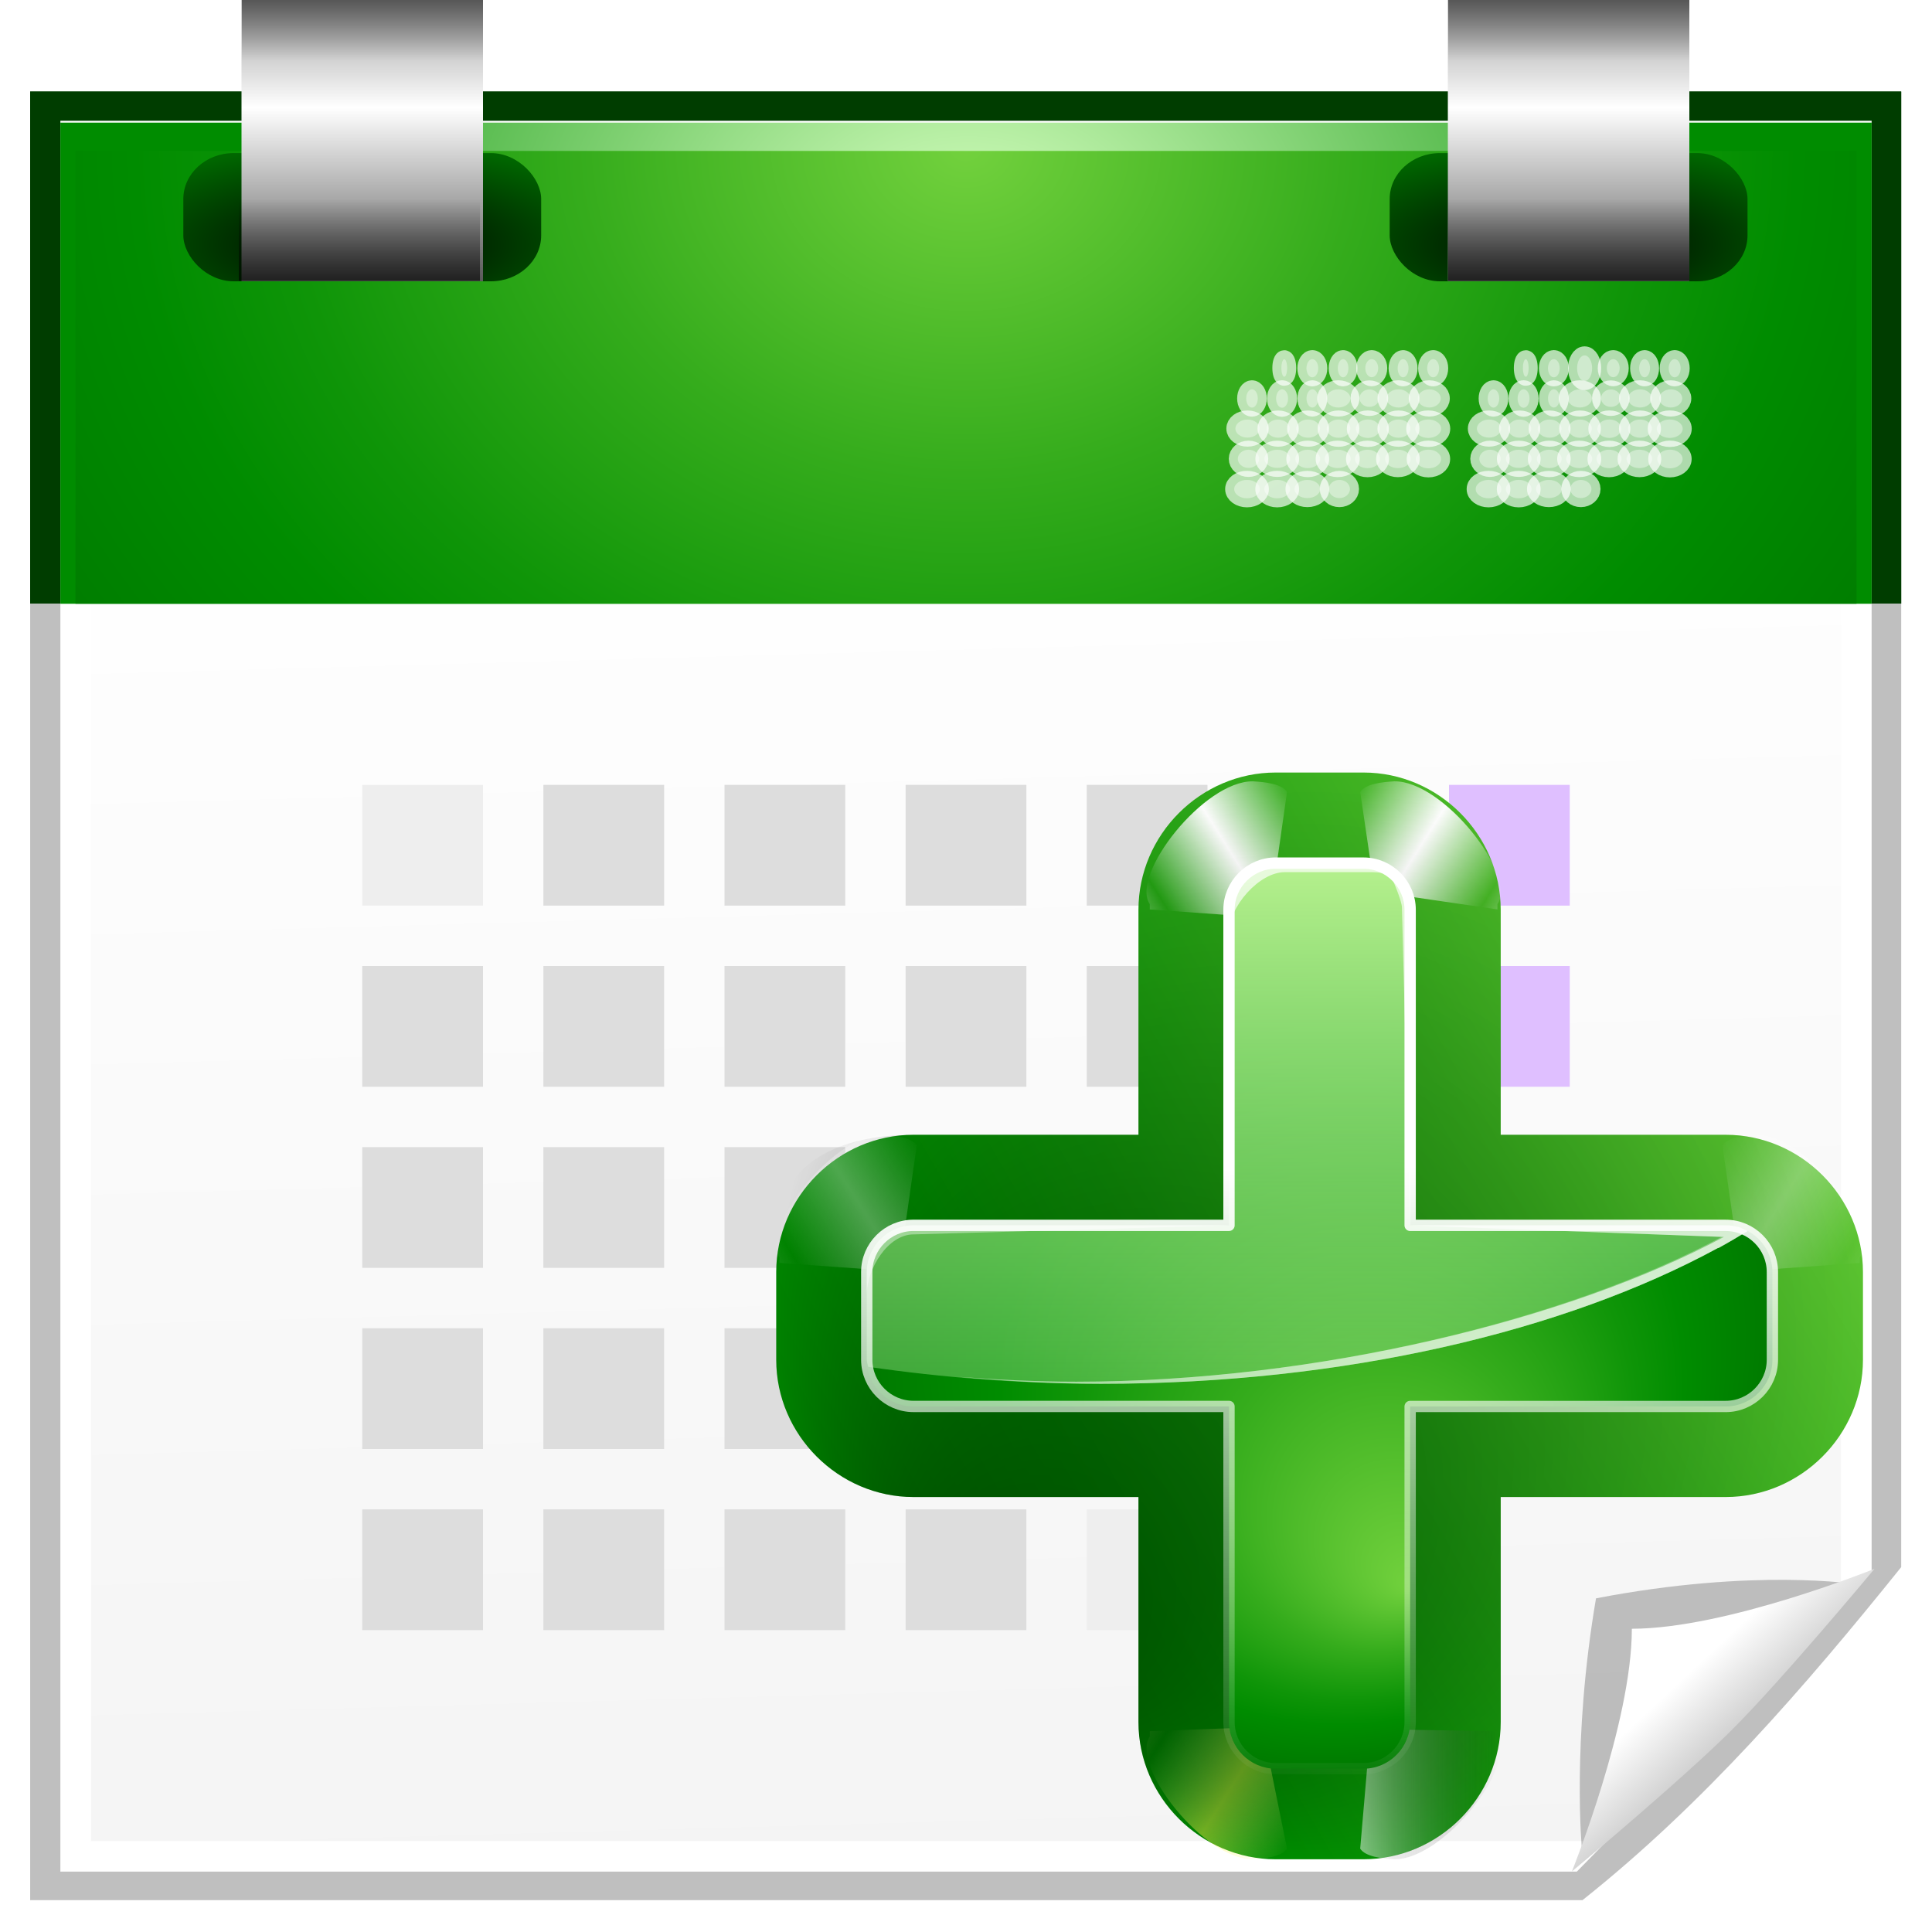 <?xml version="1.0" encoding="UTF-8" standalone="no"?>
<!-- Created with Inkscape (http://www.inkscape.org/) -->

<svg
   xmlns:dc="http://purl.org/dc/elements/1.1/"
   xmlns:cc="http://creativecommons.org/ns#"
   xmlns:rdf="http://www.w3.org/1999/02/22-rdf-syntax-ns#"
   xmlns:svg="http://www.w3.org/2000/svg"
   xmlns="http://www.w3.org/2000/svg"
   xmlns:xlink="http://www.w3.org/1999/xlink"
   xmlns:sodipodi="http://sodipodi.sourceforge.net/DTD/sodipodi-0.dtd"
   xmlns:inkscape="http://www.inkscape.org/namespaces/inkscape"
   version="1.0"
   width="128"
   height="128"
   id="svg2"
   inkscape:version="0.48.4 r9939"
   sodipodi:docname="calendar_add.svg">
  <sodipodi:namedview
     pagecolor="#ffffff"
     bordercolor="#666666"
     borderopacity="1"
     objecttolerance="10"
     gridtolerance="10"
     guidetolerance="10"
     inkscape:pageopacity="0"
     inkscape:pageshadow="2"
     inkscape:window-width="640"
     inkscape:window-height="480"
     id="namedview352"
     showgrid="false"
     inkscape:zoom="1.84375"
     inkscape:cx="64"
     inkscape:cy="64"
     inkscape:window-x="0"
     inkscape:window-y="31"
     inkscape:window-maximized="0"
     inkscape:current-layer="svg2" />
  <defs
     id="defs4">
    <linearGradient
       id="linearGradient10985">
      <stop
         id="stop10987"
         style="stop-color:#ff0000;stop-opacity:1"
         offset="0" />
      <stop
         id="stop10989"
         style="stop-color:#8c0000;stop-opacity:1"
         offset="1" />
    </linearGradient>
    <linearGradient
       id="linearGradient10897">
      <stop
         id="stop10899"
         style="stop-color:#000000;stop-opacity:1"
         offset="0" />
      <stop
         id="stop10901"
         style="stop-color:#000000;stop-opacity:0"
         offset="1" />
    </linearGradient>
    <linearGradient
       id="linearGradient10879">
      <stop
         id="stop10881"
         style="stop-color:#000000;stop-opacity:1"
         offset="0" />
      <stop
         id="stop10883"
         style="stop-color:#006600;stop-opacity:1"
         offset="1" />
    </linearGradient>
    <linearGradient
       id="linearGradient10867">
      <stop
         id="stop10869"
         style="stop-color:#ffffff;stop-opacity:1"
         offset="0" />
      <stop
         id="stop10871"
         style="stop-color:#555555;stop-opacity:1"
         offset="1" />
    </linearGradient>
    <linearGradient
       id="linearGradient10964">
      <stop
         id="stop10966"
         style="stop-color:#ffffff;stop-opacity:1"
         offset="0" />
      <stop
         id="stop10968"
         style="stop-color:#eeeeee;stop-opacity:1"
         offset="1" />
    </linearGradient>
    <filter
       color-interpolation-filters="sRGB"
       id="filter9643">
      <feGaussianBlur
         id="feGaussianBlur9645"
         stdDeviation="1.18" />
    </filter>
    <linearGradient
       id="linearGradient10207">
      <stop
         id="stop10209"
         style="stop-color:#a2a2a2;stop-opacity:1"
         offset="0" />
      <stop
         id="stop10211"
         style="stop-color:#ffffff;stop-opacity:1"
         offset="1" />
    </linearGradient>
    <radialGradient
       cx="48.125"
       cy="8.625"
       r="49.875"
       id="XMLID_3_"
       gradientUnits="userSpaceOnUse"
       gradientTransform="translate(132,20)">
      <stop
         id="stop3065"
         style="stop-color:#d6ffc0;stop-opacity:1"
         offset="0" />
      <stop
         id="stop3067"
         style="stop-color:#ccfab7;stop-opacity:1"
         offset="0.073" />
      <stop
         id="stop3073"
         style="stop-color:#4cb544;stop-opacity:1"
         offset="0.611" />
      <stop
         id="stop3077"
         style="stop-color:#008c00;stop-opacity:1"
         offset="0.757" />
    </radialGradient>
    <radialGradient
       cx="48"
       cy="-0.215"
       r="55.148"
       id="XMLID_4_"
       gradientUnits="userSpaceOnUse"
       gradientTransform="matrix(0.979,0,0,0.973,133,20.876)">
      <stop
         id="stop3082"
         style="stop-color:#72d13d;stop-opacity:1"
         offset="0" />
      <stop
         id="stop3084"
         style="stop-color:#35ac1c;stop-opacity:1"
         offset="0.355" />
      <stop
         id="stop3086"
         style="stop-color:#0f9508;stop-opacity:1"
         offset="0.619" />
      <stop
         id="stop3088"
         style="stop-color:#008c00;stop-opacity:1"
         offset="0.757" />
      <stop
         id="stop3090"
         style="stop-color:#007a00;stop-opacity:1"
         offset="1" />
    </radialGradient>
    <radialGradient
       cx="48"
       cy="-0.215"
       r="55.148"
       fx="48"
       fy="-0.215"
       id="radialGradient10781"
       xlink:href="#XMLID_4_"
       gradientUnits="userSpaceOnUse"
       gradientTransform="matrix(1.32,-5.4249581e-5,4.5327926e-5,1.103,0.639,10.039)" />
    <radialGradient
       cx="48.125"
       cy="8.625"
       r="49.875"
       id="radialGradient10784"
       xlink:href="#XMLID_3_"
       gradientUnits="userSpaceOnUse"
       gradientTransform="matrix(1.25,0,0,1,4,8.125)" />
    <clipPath
       id="clipPath10906">
      <rect
         width="127.742"
         height="89.032"
         x="0.129"
         y="40.839"
         id="rect10908"
         style="fill:#ffffff;fill-opacity:1;stroke:none" />
    </clipPath>
    <clipPath
       id="clipPath10917">
      <rect
         width="185.806"
         height="54.194"
         x="-28.903"
         y="-13.355"
         id="rect10919"
         style="fill:#ffffff;fill-opacity:1;stroke:none" />
    </clipPath>
    <linearGradient
       x1="101.939"
       y1="111.065"
       x2="90.897"
       y2="99.255"
       id="linearGradient11290"
       xlink:href="#linearGradient10207"
       gradientUnits="userSpaceOnUse"
       gradientTransform="matrix(0.611,0,0,0.611,55.792,50.701)" />
    <linearGradient
       x1="27.937"
       y1="31.109"
       x2="32.048"
       y2="177.577"
       id="linearGradient11297"
       xlink:href="#linearGradient10964"
       gradientUnits="userSpaceOnUse" />
    <filter
       x="-0.129"
       y="-0.129"
       width="1.258"
       height="1.258"
       color-interpolation-filters="sRGB"
       id="filter11438">
      <feGaussianBlur
         id="feGaussianBlur11440"
         stdDeviation="1.141" />
    </filter>
    <linearGradient
       x1="24"
       y1="6.122"
       x2="24"
       y2="-4.005"
       id="linearGradient10873"
       xlink:href="#linearGradient10867"
       gradientUnits="userSpaceOnUse"
       gradientTransform="scale(1,1.165)"
       spreadMethod="reflect" />
    <radialGradient
       cx="24"
       cy="17.364"
       r="10.84"
       fx="24"
       fy="17.364"
       id="radialGradient10885"
       xlink:href="#linearGradient10879"
       gradientUnits="userSpaceOnUse"
       gradientTransform="matrix(1.713,0,0,0.614,-17.124,5.556)" />
    <radialGradient
       cx="24"
       cy="17.364"
       r="10.84"
       fx="24"
       fy="17.364"
       id="radialGradient10891"
       xlink:href="#linearGradient10879"
       gradientUnits="userSpaceOnUse"
       gradientTransform="matrix(1.713,0,0,0.614,62.8,5.556)" />
    <linearGradient
       x1="24"
       y1="6.122"
       x2="24"
       y2="-4.005"
       id="linearGradient10893"
       xlink:href="#linearGradient10867"
       gradientUnits="userSpaceOnUse"
       gradientTransform="matrix(1,0,0,1.165,79.924,0)"
       spreadMethod="reflect" />
    <linearGradient
       x1="25.559"
       y1="-0.203"
       x2="25.559"
       y2="4.003"
       id="linearGradient10903"
       xlink:href="#linearGradient10897"
       gradientUnits="userSpaceOnUse" />
    <linearGradient
       x1="25.559"
       y1="-0.203"
       x2="25.559"
       y2="4.003"
       id="linearGradient10907"
       xlink:href="#linearGradient10897"
       gradientUnits="userSpaceOnUse"
       gradientTransform="translate(79.924,0)" />
    <linearGradient
       x1="25.559"
       y1="-0.203"
       x2="25.559"
       y2="4.003"
       id="linearGradient10911"
       xlink:href="#linearGradient10897"
       gradientUnits="userSpaceOnUse"
       gradientTransform="matrix(1,0,0,1.29,79.924,-18.344)" />
    <linearGradient
       x1="25.559"
       y1="-0.203"
       x2="25.559"
       y2="4.003"
       id="linearGradient10915"
       xlink:href="#linearGradient10897"
       gradientUnits="userSpaceOnUse"
       gradientTransform="matrix(1,0,0,1.29,-0.203,-18.344)" />
    <linearGradient
       x1="65.331"
       y1="72"
       x2="65.331"
       y2="80.061"
       id="linearGradient10991"
       xlink:href="#linearGradient10985"
       gradientUnits="userSpaceOnUse"
       spreadMethod="reflect" />
    <linearGradient
       x1="64.342"
       y1="18.504"
       x2="76.284"
       y2="18.504"
       id="linearGradient3005"
       xlink:href="#linearGradient3207"
       gradientUnits="userSpaceOnUse"
       gradientTransform="scale(1.039,0.962)" />
    <linearGradient
       x1="73.743"
       y1="15.337"
       x2="80"
       y2="19.282"
       id="linearGradient3003"
       xlink:href="#linearGradient5412"
       gradientUnits="userSpaceOnUse"
       spreadMethod="reflect" />
    <linearGradient
       x1="97.623"
       y1="77.513"
       x2="98.098"
       y2="105.106"
       id="linearGradient4259"
       xlink:href="#linearGradient3225"
       gradientUnits="userSpaceOnUse"
       gradientTransform="translate(-36,-20)" />
    <linearGradient
       id="linearGradient3225">
      <stop
         id="stop3227"
         style="stop-color:#ffffff;stop-opacity:1"
         offset="0" />
      <stop
         id="stop3229"
         style="stop-color:#ffffff;stop-opacity:0"
         offset="1" />
    </linearGradient>
    <filter
       color-interpolation-filters="sRGB"
       id="filter3191">
      <feGaussianBlur
         stdDeviation="0.203"
         id="feGaussianBlur3193" />
    </filter>
    <linearGradient
       x1="26.698"
       y1="96"
       x2="14.698"
       y2="72"
       id="linearGradient4262"
       xlink:href="#linearGradient3260"
       gradientUnits="userSpaceOnUse"
       gradientTransform="matrix(2.5,0,0,2.5,17.256,-146)" />
    <linearGradient
       id="linearGradient3260">
      <stop
         id="stop3262"
         style="stop-color:#ffffff;stop-opacity:1"
         offset="0" />
      <stop
         id="stop3264"
         style="stop-color:#ffffff;stop-opacity:0"
         offset="1" />
    </linearGradient>
    <linearGradient
       x1="6.698"
       y1="52"
       x2="11.681"
       y2="96.001"
       id="linearGradient4265"
       xlink:href="#linearGradient3260"
       gradientUnits="userSpaceOnUse"
       gradientTransform="matrix(2.5,0,0,2.5,17.256,-146)" />
    <linearGradient
       x1="11.681"
       y1="60.539"
       x2="11.681"
       y2="108.01"
       id="linearGradient4268"
       xlink:href="#linearGradient3202"
       gradientUnits="userSpaceOnUse"
       gradientTransform="matrix(2.5,0,0,2.5,17.281,-146)" />
    <linearGradient
       id="linearGradient3202">
      <stop
         id="stop3204"
         style="stop-color:#cbff9c;stop-opacity:1"
         offset="0" />
      <stop
         id="stop3206"
         style="stop-color:#65c171;stop-opacity:0"
         offset="1" />
    </linearGradient>
    <radialGradient
       cx="-44"
       cy="84"
       r="20"
       fx="-40"
       fy="96"
       id="radialGradient4271"
       xlink:href="#XMLID_4_-5"
       gradientUnits="userSpaceOnUse"
       gradientTransform="matrix(2.5,0,0,2.5,174,-146)" />
    <radialGradient
       cx="48"
       cy="-0.215"
       r="55.148"
       id="XMLID_4_-5"
       gradientUnits="userSpaceOnUse"
       gradientTransform="matrix(0.979,0,0,0.973,133,20.876)">
      <stop
         id="stop3082-2"
         style="stop-color:#72d13d;stop-opacity:1"
         offset="0" />
      <stop
         id="stop3084-5"
         style="stop-color:#35ac1c;stop-opacity:1"
         offset="0.355" />
      <stop
         id="stop3086-0"
         style="stop-color:#0f9508;stop-opacity:1"
         offset="0.619" />
      <stop
         id="stop3088-0"
         style="stop-color:#008c00;stop-opacity:1"
         offset="0.757" />
      <stop
         id="stop3090-2"
         style="stop-color:#007a00;stop-opacity:1"
         offset="1" />
    </radialGradient>
    <linearGradient
       x1="73.743"
       y1="15.337"
       x2="80"
       y2="19.282"
       id="linearGradient4289"
       xlink:href="#linearGradient3260"
       gradientUnits="userSpaceOnUse"
       spreadMethod="reflect" />
    <filter
       x="-0.102"
       y="-0.125"
       width="1.204"
       height="1.25"
       color-interpolation-filters="sRGB"
       id="filter3387">
      <feGaussianBlur
         stdDeviation="0.447"
         id="feGaussianBlur3389" />
    </filter>
    <radialGradient
       cx="-44"
       cy="84"
       r="24"
       fx="-60"
       fy="100"
       id="radialGradient4275"
       xlink:href="#linearGradient3030"
       gradientUnits="userSpaceOnUse"
       gradientTransform="matrix(2.5,0,0,2.5,174,-146)" />
    <linearGradient
       id="linearGradient3030">
      <stop
         id="stop3032"
         style="stop-color:#000000;stop-opacity:0.779"
         offset="0" />
      <stop
         id="stop3034"
         style="stop-color:#000000;stop-opacity:0"
         offset="1" />
    </linearGradient>
    <linearGradient
       x1="73.743"
       y1="15.337"
       x2="80"
       y2="19.282"
       id="linearGradient4291"
       xlink:href="#linearGradient3260"
       gradientUnits="userSpaceOnUse"
       spreadMethod="reflect" />
    <linearGradient
       x1="28"
       y1="57.5"
       x2="28"
       y2="0"
       id="linearGradient5412"
       gradientUnits="userSpaceOnUse">
      <stop
         id="stop5414"
         style="stop-color:#fff14d;stop-opacity:1"
         offset="0" />
      <stop
         id="stop5416"
         style="stop-color:#f8ffa0;stop-opacity:0"
         offset="1" />
    </linearGradient>
    <linearGradient
       id="linearGradient3207">
      <stop
         id="stop3209"
         style="stop-color:#ffffff;stop-opacity:1"
         offset="0" />
      <stop
         id="stop3211"
         style="stop-color:#252525;stop-opacity:0"
         offset="1" />
    </linearGradient>
    <linearGradient
       x1="73.743"
       y1="15.337"
       x2="80"
       y2="19.282"
       id="linearGradient4297"
       xlink:href="#linearGradient3260"
       gradientUnits="userSpaceOnUse"
       spreadMethod="reflect" />
    <linearGradient
       x1="73.743"
       y1="15.337"
       x2="80"
       y2="19.282"
       id="linearGradient4299"
       xlink:href="#linearGradient3260"
       gradientUnits="userSpaceOnUse"
       spreadMethod="reflect" />
    <linearGradient
       x1="-13.757"
       y1="76.708"
       x2="-62.425"
       y2="104.807"
       id="linearGradient4284"
       xlink:href="#XMLID_4_-5"
       gradientUnits="userSpaceOnUse"
       gradientTransform="matrix(2.5,0,0,2.5,174,-146)" />
    <linearGradient
       x1="-13.757"
       y1="76.708"
       x2="-62.425"
       y2="104.807"
       id="linearGradient3545"
       xlink:href="#XMLID_4_-5"
       gradientUnits="userSpaceOnUse"
       gradientTransform="matrix(2.5,0,0,2.5,174,-146)" />
    <linearGradient
       x1="73.743"
       y1="15.337"
       x2="80"
       y2="19.282"
       id="linearGradient3547"
       xlink:href="#linearGradient3260"
       gradientUnits="userSpaceOnUse"
       spreadMethod="reflect" />
    <linearGradient
       x1="73.743"
       y1="15.337"
       x2="80"
       y2="19.282"
       id="linearGradient3549"
       xlink:href="#linearGradient3260"
       gradientUnits="userSpaceOnUse"
       spreadMethod="reflect" />
    <linearGradient
       x1="73.743"
       y1="15.337"
       x2="80"
       y2="19.282"
       id="linearGradient3551"
       xlink:href="#linearGradient5412"
       gradientUnits="userSpaceOnUse"
       spreadMethod="reflect" />
    <linearGradient
       x1="64.342"
       y1="18.504"
       x2="76.284"
       y2="18.504"
       id="linearGradient3553"
       xlink:href="#linearGradient3207"
       gradientUnits="userSpaceOnUse"
       gradientTransform="scale(1.039,0.962)" />
    <linearGradient
       x1="73.743"
       y1="15.337"
       x2="80"
       y2="19.282"
       id="linearGradient3555"
       xlink:href="#linearGradient3260"
       gradientUnits="userSpaceOnUse"
       spreadMethod="reflect" />
    <radialGradient
       cx="-44"
       cy="84"
       r="24"
       fx="-60"
       fy="100"
       id="radialGradient3557"
       xlink:href="#linearGradient3030"
       gradientUnits="userSpaceOnUse"
       gradientTransform="matrix(2.5,0,0,2.5,174,-146)" />
    <linearGradient
       x1="73.743"
       y1="15.337"
       x2="80"
       y2="19.282"
       id="linearGradient3559"
       xlink:href="#linearGradient3260"
       gradientUnits="userSpaceOnUse"
       spreadMethod="reflect" />
    <radialGradient
       cx="-44"
       cy="84"
       r="20"
       fx="-40"
       fy="96"
       id="radialGradient3561"
       xlink:href="#XMLID_4_-5"
       gradientUnits="userSpaceOnUse"
       gradientTransform="matrix(2.5,0,0,2.5,174,-146)" />
    <linearGradient
       x1="11.681"
       y1="60.539"
       x2="11.681"
       y2="108.01"
       id="linearGradient3563"
       xlink:href="#linearGradient3202"
       gradientUnits="userSpaceOnUse"
       gradientTransform="matrix(2.5,0,0,2.5,17.281,-146)" />
    <linearGradient
       x1="6.698"
       y1="52"
       x2="11.681"
       y2="96.001"
       id="linearGradient3565"
       xlink:href="#linearGradient3260"
       gradientUnits="userSpaceOnUse"
       gradientTransform="matrix(2.5,0,0,2.5,17.256,-146)" />
    <linearGradient
       x1="26.698"
       y1="96"
       x2="14.698"
       y2="72"
       id="linearGradient3567"
       xlink:href="#linearGradient3260"
       gradientUnits="userSpaceOnUse"
       gradientTransform="matrix(2.5,0,0,2.5,17.256,-146)" />
    <linearGradient
       x1="97.623"
       y1="77.513"
       x2="98.098"
       y2="105.106"
       id="linearGradient3569"
       xlink:href="#linearGradient3225"
       gradientUnits="userSpaceOnUse"
       gradientTransform="translate(-36,-20)" />
  </defs>
  <g
     id="layer1">
    <g
       id="g10960">
      <rect
         width="120"
         height="116"
         x="4"
         y="8"
         transform="matrix(1.033,0,0,1.033,-2.133,-2.2)"
         clip-path="url(#clipPath10917)"
         id="rect10958"
         style="fill:#003d00;fill-opacity:1;stroke:none;filter:url(#filter9643)" />
      <rect
         width="120"
         height="116"
         x="4"
         y="8"
         transform="matrix(1.033,0,0,1.033,-2.133,-2.2)"
         clip-path="url(#clipPath10917)"
         id="rect10904"
         style="fill:#003d00;fill-opacity:1;stroke:none;filter:url(#filter9643)" />
    </g>
    <path
       d="m 4,8 120,0 0,94.639 C 117.788,110.363 111.321,117.83 103.556,124 L 4,124 4,8 z"
       transform="matrix(1.033,0,0,1.033,-2.133,-2.2)"
       clip-path="url(#clipPath10906)"
       id="rect9637"
       style="opacity:0.5;fill:#000000;fill-opacity:1;stroke:none;filter:url(#filter9643)" />
    <path
       d="m 4,8 120,0 0,96.063 L 104.469,124 4,124 4,8 z"
       id="rect8666"
       style="fill:#ffffff;fill-opacity:1;stroke:none" />
    <path
       d="m 6.029,10.029 115.943,0 0,95.049 -17.097,16.894 -98.846,0 0,-111.943 z"
       id="rect10972"
       style="fill:url(#linearGradient11297);fill-opacity:1;stroke:none" />
    <rect
       width="120"
       height="31.875"
       x="4"
       y="8.125"
       id="rect3079"
       style="fill:url(#radialGradient10784)" />
    <rect
       width="118"
       height="30"
       x="5"
       y="10"
       id="rect3092"
       style="fill:url(#radialGradient10781)" />
    <g
       transform="translate(17.769,9.014)"
       id="g10681"
       style="stroke:#ffffff;stroke-width:1.2;stroke-miterlimit:4;stroke-opacity:0.843;stroke-dasharray:none">
      <g
         transform="translate(-0.209,-0.304)"
         id="g10169"
         style="stroke:#ffffff;stroke-width:1.2;stroke-miterlimit:4;stroke-opacity:0.843;stroke-dasharray:none">
        <g
           transform="translate(-10.329,8.125)"
           id="g3114"
           style="opacity:0.8;stroke:#ffffff;stroke-width:1.2;stroke-miterlimit:4;stroke-opacity:0.843;stroke-dasharray:none">
          <ellipse
             cx="87.72"
             cy="7.562"
             rx="0.396"
             ry="0.602"
             id="ellipse3116"
             style="fill:#ffffff;stroke:#ffffff;stroke-width:1.2;stroke-miterlimit:4;stroke-opacity:0.843;stroke-dasharray:none"
             d="m 88.116,7.562 c 0,0.332 -0.177,0.602 -0.396,0.602 -0.219,0 -0.396,-0.27 -0.396,-0.602 0,-0.332 0.177,-0.602 0.396,-0.602 0.219,0 0.396,0.27 0.396,0.602 z" />
        </g>
        <g
           transform="translate(-10.329,8.125)"
           id="g3118"
           style="opacity:0.8;stroke:#ffffff;stroke-width:1.2;stroke-miterlimit:4;stroke-opacity:0.843;stroke-dasharray:none">
          <g
             id="g3120"
             style="stroke:#ffffff;stroke-width:1.2;stroke-miterlimit:4;stroke-opacity:0.843;stroke-dasharray:none">
            <ellipse
               cx="87.461"
               cy="9.562"
               rx="0.761"
               ry="0.601"
               id="ellipse3122"
               style="fill:#ffffff;stroke:#ffffff;stroke-width:1.2;stroke-miterlimit:4;stroke-opacity:0.843;stroke-dasharray:none"
               d="m 88.222,9.562 c 0,0.332 -0.341,0.601 -0.761,0.601 -0.42,0 -0.761,-0.269 -0.761,-0.601 0,-0.332 0.341,-0.601 0.761,-0.601 0.42,0 0.761,0.269 0.761,0.601 z" />
          </g>
        </g>
        <g
           transform="translate(-10.329,8.125)"
           id="g3124"
           style="opacity:0.8;stroke:#ffffff;stroke-width:1.2;stroke-miterlimit:4;stroke-opacity:0.843;stroke-dasharray:none">
          <g
             id="g3126"
             style="stroke:#ffffff;stroke-width:1.2;stroke-miterlimit:4;stroke-opacity:0.843;stroke-dasharray:none">
            <ellipse
               cx="87.393"
               cy="11.568"
               rx="0.858"
               ry="0.611"
               id="ellipse3128"
               style="fill:#ffffff;stroke:#ffffff;stroke-width:1.2;stroke-miterlimit:4;stroke-opacity:0.843;stroke-dasharray:none"
               d="m 88.251,11.568 c 0,0.337 -0.384,0.611 -0.858,0.611 -0.474,0 -0.858,-0.274 -0.858,-0.611 0,-0.337 0.384,-0.611 0.858,-0.611 0.474,0 0.858,0.274 0.858,0.611 z" />
          </g>
        </g>
        <g
           transform="translate(-10.329,8.125)"
           id="g3130"
           style="opacity:0.8;stroke:#ffffff;stroke-width:1.2;stroke-miterlimit:4;stroke-opacity:0.843;stroke-dasharray:none">
          <g
             id="g3132"
             style="stroke:#ffffff;stroke-width:1.2;stroke-miterlimit:4;stroke-opacity:0.843;stroke-dasharray:none">
            <ellipse
               cx="87.406"
               cy="13.574"
               rx="0.839"
               ry="0.619"
               id="ellipse3134"
               style="fill:#ffffff;stroke:#ffffff;stroke-width:1.2;stroke-miterlimit:4;stroke-opacity:0.843;stroke-dasharray:none"
               d="m 88.245,13.574 c 0,0.342 -0.376,0.619 -0.839,0.619 -0.463,0 -0.839,-0.277 -0.839,-0.619 0,-0.342 0.376,-0.619 0.839,-0.619 0.463,0 0.839,0.277 0.839,0.619 z" />
          </g>
        </g>
        <g
           transform="translate(-10.329,8.125)"
           id="g3136"
           style="opacity:0.8;stroke:#ffffff;stroke-width:1.2;stroke-miterlimit:4;stroke-opacity:0.843;stroke-dasharray:none">
          <ellipse
             cx="77.855"
             cy="7.546"
             rx="0.19"
             ry="0.579"
             id="ellipse3138"
             style="fill:#ffffff;stroke:#ffffff;stroke-width:1.2;stroke-miterlimit:4;stroke-opacity:0.843;stroke-dasharray:none"
             d="m 78.045,7.546 c 0,0.32 -0.085,0.579 -0.19,0.579 -0.105,0 -0.19,-0.259 -0.19,-0.579 0,-0.32 0.085,-0.579 0.19,-0.579 0.105,0 0.19,0.259 0.19,0.579 z" />
        </g>
        <g
           transform="translate(-10.329,8.125)"
           id="g3140"
           style="opacity:0.8;stroke:#ffffff;stroke-width:1.2;stroke-miterlimit:4;stroke-opacity:0.843;stroke-dasharray:none">
          <ellipse
             cx="79.715"
             cy="7.562"
             rx="0.39"
             ry="0.602"
             id="ellipse3142"
             style="fill:#ffffff;stroke:#ffffff;stroke-width:1.2;stroke-miterlimit:4;stroke-opacity:0.843;stroke-dasharray:none"
             d="m 80.105,7.562 c 0,0.332 -0.175,0.602 -0.39,0.602 -0.215,0 -0.39,-0.27 -0.39,-0.602 0,-0.332 0.175,-0.602 0.39,-0.602 0.215,0 0.39,0.27 0.39,0.602 z" />
        </g>
        <g
           transform="translate(-10.329,8.125)"
           id="g3144"
           style="opacity:0.8;stroke:#ffffff;stroke-width:1.2;stroke-miterlimit:4;stroke-opacity:0.843;stroke-dasharray:none">
          <ellipse
             cx="81.753"
             cy="7.562"
             rx="0.352"
             ry="0.601"
             id="ellipse3146"
             style="fill:#ffffff;stroke:#ffffff;stroke-width:1.2;stroke-miterlimit:4;stroke-opacity:0.843;stroke-dasharray:none"
             d="m 82.105,7.562 c 0,0.332 -0.158,0.601 -0.352,0.601 -0.194,0 -0.352,-0.269 -0.352,-0.601 0,-0.332 0.158,-0.601 0.352,-0.601 0.194,0 0.352,0.269 0.352,0.601 z" />
        </g>
        <g
           transform="translate(-10.329,8.125)"
           id="g3148"
           style="opacity:0.8;stroke:#ffffff;stroke-width:1.2;stroke-miterlimit:4;stroke-opacity:0.843;stroke-dasharray:none">
          <ellipse
             cx="83.65"
             cy="7.559"
             rx="0.427"
             ry="0.598"
             id="ellipse3150"
             style="fill:#ffffff;stroke:#ffffff;stroke-width:1.2;stroke-miterlimit:4;stroke-opacity:0.843;stroke-dasharray:none"
             d="m 84.077,7.559 c 0,0.33 -0.191,0.598 -0.427,0.598 -0.236,0 -0.427,-0.268 -0.427,-0.598 0,-0.33 0.191,-0.598 0.427,-0.598 0.236,0 0.427,0.268 0.427,0.598 z" />
        </g>
        <g
           transform="translate(-10.329,8.125)"
           id="g3152"
           style="opacity:0.8;stroke:#ffffff;stroke-width:1.2;stroke-miterlimit:4;stroke-opacity:0.843;stroke-dasharray:none">
          <ellipse
             cx="85.727"
             cy="7.562"
             rx="0.36"
             ry="0.601"
             id="ellipse3154"
             style="fill:#ffffff;stroke:#ffffff;stroke-width:1.2;stroke-miterlimit:4;stroke-opacity:0.843;stroke-dasharray:none"
             d="m 86.087,7.562 c 0,0.332 -0.161,0.601 -0.36,0.601 -0.199,0 -0.36,-0.269 -0.36,-0.601 0,-0.332 0.161,-0.601 0.36,-0.601 0.199,0 0.36,0.269 0.36,0.601 z" />
        </g>
        <g
           transform="translate(-10.329,8.125)"
           id="g3156"
           style="opacity:0.8;stroke:#ffffff;stroke-width:1.2;stroke-miterlimit:4;stroke-opacity:0.843;stroke-dasharray:none">
          <ellipse
             cx="75.716"
             cy="9.564"
             rx="0.383"
             ry="0.605"
             id="ellipse3158"
             style="fill:#ffffff;stroke:#ffffff;stroke-width:1.2;stroke-miterlimit:4;stroke-opacity:0.843;stroke-dasharray:none"
             d="m 76.099,9.564 c 0,0.334 -0.171,0.605 -0.383,0.605 -0.212,0 -0.383,-0.271 -0.383,-0.605 0,-0.334 0.171,-0.605 0.383,-0.605 0.212,0 0.383,0.271 0.383,0.605 z" />
        </g>
        <g
           transform="translate(-10.329,8.125)"
           id="g3160"
           style="opacity:0.8;stroke:#ffffff;stroke-width:1.2;stroke-miterlimit:4;stroke-opacity:0.843;stroke-dasharray:none">
          <ellipse
             cx="77.71"
             cy="9.568"
             rx="0.396"
             ry="0.611"
             id="ellipse3162"
             style="fill:#ffffff;stroke:#ffffff;stroke-width:1.2;stroke-miterlimit:4;stroke-opacity:0.843;stroke-dasharray:none"
             d="m 78.106,9.568 c 0,0.337 -0.177,0.611 -0.396,0.611 -0.219,0 -0.396,-0.274 -0.396,-0.611 0,-0.337 0.177,-0.611 0.396,-0.611 0.219,0 0.396,0.274 0.396,0.611 z" />
        </g>
        <g
           transform="translate(-10.329,8.125)"
           id="g3164"
           style="opacity:0.8;stroke:#ffffff;stroke-width:1.2;stroke-miterlimit:4;stroke-opacity:0.843;stroke-dasharray:none">
          <ellipse
             cx="79.716"
             cy="9.562"
             rx="0.387"
             ry="0.603"
             id="ellipse3166"
             style="fill:#ffffff;stroke:#ffffff;stroke-width:1.2;stroke-miterlimit:4;stroke-opacity:0.843;stroke-dasharray:none"
             d="m 80.103,9.562 c 0,0.333 -0.173,0.603 -0.387,0.603 -0.214,0 -0.387,-0.27 -0.387,-0.603 0,-0.333 0.173,-0.603 0.387,-0.603 0.214,0 0.387,0.27 0.387,0.603 z" />
        </g>
        <g
           transform="translate(-10.329,8.125)"
           id="g3168"
           style="opacity:0.8;stroke:#ffffff;stroke-width:1.2;stroke-miterlimit:4;stroke-opacity:0.843;stroke-dasharray:none">
          <g
             id="g3170"
             style="stroke:#ffffff;stroke-width:1.2;stroke-miterlimit:4;stroke-opacity:0.843;stroke-dasharray:none">
            <ellipse
               cx="81.437"
               cy="9.562"
               rx="0.799"
               ry="0.602"
               id="ellipse3172"
               style="fill:#ffffff;stroke:#ffffff;stroke-width:1.2;stroke-miterlimit:4;stroke-opacity:0.843;stroke-dasharray:none"
               d="m 82.236,9.562 c 0,0.332 -0.358,0.602 -0.799,0.602 -0.441,0 -0.799,-0.27 -0.799,-0.602 0,-0.332 0.358,-0.602 0.799,-0.602 0.441,0 0.799,0.27 0.799,0.602 z" />
          </g>
        </g>
        <g
           transform="translate(-10.329,8.125)"
           id="g3174"
           style="opacity:0.8;stroke:#ffffff;stroke-width:1.2;stroke-miterlimit:4;stroke-opacity:0.843;stroke-dasharray:none">
          <g
             id="g3176"
             style="stroke:#ffffff;stroke-width:1.2;stroke-miterlimit:4;stroke-opacity:0.843;stroke-dasharray:none">
            <ellipse
               cx="83.493"
               cy="9.546"
               rx="0.649"
               ry="0.579"
               id="ellipse3178"
               style="fill:#ffffff;stroke:#ffffff;stroke-width:1.2;stroke-miterlimit:4;stroke-opacity:0.843;stroke-dasharray:none"
               d="m 84.142,9.546 c 0,0.32 -0.291,0.579 -0.649,0.579 -0.358,0 -0.649,-0.259 -0.649,-0.579 0,-0.32 0.291,-0.579 0.649,-0.579 0.358,0 0.649,0.259 0.649,0.579 z" />
          </g>
        </g>
        <g
           transform="translate(-10.329,8.125)"
           id="g3180"
           style="opacity:0.8;stroke:#ffffff;stroke-width:1.2;stroke-miterlimit:4;stroke-opacity:0.843;stroke-dasharray:none">
          <g
             id="g3182"
             style="stroke:#ffffff;stroke-width:1.2;stroke-miterlimit:4;stroke-opacity:0.843;stroke-dasharray:none">
            <ellipse
               cx="85.423"
               cy="9.562"
               rx="0.79"
               ry="0.602"
               id="ellipse3184"
               style="fill:#ffffff;stroke:#ffffff;stroke-width:1.2;stroke-miterlimit:4;stroke-opacity:0.843;stroke-dasharray:none"
               d="m 86.213,9.562 c 0,0.332 -0.354,0.602 -0.79,0.602 -0.436,0 -0.79,-0.27 -0.79,-0.602 0,-0.332 0.354,-0.602 0.79,-0.602 0.436,0 0.79,0.27 0.79,0.602 z" />
          </g>
        </g>
        <g
           transform="translate(-10.329,8.125)"
           id="g3186"
           style="opacity:0.8;stroke:#ffffff;stroke-width:1.2;stroke-miterlimit:4;stroke-opacity:0.843;stroke-dasharray:none">
          <g
             id="g3188"
             style="stroke:#ffffff;stroke-width:1.2;stroke-miterlimit:4;stroke-opacity:0.843;stroke-dasharray:none">
            <ellipse
               cx="75.42"
               cy="11.559"
               rx="0.802"
               ry="0.598"
               id="ellipse3190"
               style="fill:#ffffff;stroke:#ffffff;stroke-width:1.2;stroke-miterlimit:4;stroke-opacity:0.843;stroke-dasharray:none"
               d="m 76.222,11.559 c 0,0.33 -0.359,0.598 -0.802,0.598 -0.443,0 -0.802,-0.268 -0.802,-0.598 0,-0.33 0.359,-0.598 0.802,-0.598 0.443,0 0.802,0.268 0.802,0.598 z" />
          </g>
        </g>
        <g
           transform="translate(-10.329,8.125)"
           id="g3192"
           style="opacity:0.8;stroke:#ffffff;stroke-width:1.2;stroke-miterlimit:4;stroke-opacity:0.843;stroke-dasharray:none">
          <g
             id="g3194"
             style="stroke:#ffffff;stroke-width:1.2;stroke-miterlimit:4;stroke-opacity:0.843;stroke-dasharray:none">
            <ellipse
               cx="77.448"
               cy="11.562"
               rx="0.767"
               ry="0.601"
               id="ellipse3196"
               style="fill:#ffffff;stroke:#ffffff;stroke-width:1.2;stroke-miterlimit:4;stroke-opacity:0.843;stroke-dasharray:none"
               d="m 78.215,11.562 c 0,0.332 -0.343,0.601 -0.767,0.601 -0.424,0 -0.767,-0.269 -0.767,-0.601 0,-0.332 0.343,-0.601 0.767,-0.601 0.424,0 0.767,0.269 0.767,0.601 z" />
          </g>
        </g>
        <g
           transform="translate(-10.329,8.125)"
           id="g3198"
           style="opacity:0.8;stroke:#ffffff;stroke-width:1.2;stroke-miterlimit:4;stroke-opacity:0.843;stroke-dasharray:none">
          <g
             id="g3200"
             style="stroke:#ffffff;stroke-width:1.2;stroke-miterlimit:4;stroke-opacity:0.843;stroke-dasharray:none">
            <ellipse
               cx="79.433"
               cy="11.562"
               rx="0.788"
               ry="0.602"
               id="ellipse3202"
               style="fill:#ffffff;stroke:#ffffff;stroke-width:1.2;stroke-miterlimit:4;stroke-opacity:0.843;stroke-dasharray:none"
               d="m 80.221,11.562 c 0,0.332 -0.353,0.602 -0.788,0.602 -0.435,0 -0.788,-0.27 -0.788,-0.602 0,-0.332 0.353,-0.602 0.788,-0.602 0.435,0 0.788,0.27 0.788,0.602 z" />
          </g>
        </g>
        <g
           transform="translate(-10.329,8.125)"
           id="g3204"
           style="opacity:0.8;stroke:#ffffff;stroke-width:1.2;stroke-miterlimit:4;stroke-opacity:0.843;stroke-dasharray:none">
          <g
             id="g3206"
             style="stroke:#ffffff;stroke-width:1.2;stroke-miterlimit:4;stroke-opacity:0.843;stroke-dasharray:none">
            <ellipse
               cx="81.45"
               cy="11.564"
               rx="0.782"
               ry="0.605"
               id="ellipse3208"
               style="fill:#ffffff;stroke:#ffffff;stroke-width:1.2;stroke-miterlimit:4;stroke-opacity:0.843;stroke-dasharray:none"
               d="m 82.232,11.564 c 0,0.334 -0.35,0.605 -0.782,0.605 -0.432,0 -0.782,-0.271 -0.782,-0.605 0,-0.334 0.35,-0.605 0.782,-0.605 0.432,0 0.782,0.271 0.782,0.605 z" />
          </g>
        </g>
        <g
           transform="translate(-10.329,8.125)"
           id="g3210"
           style="opacity:0.8;stroke:#ffffff;stroke-width:1.2;stroke-miterlimit:4;stroke-opacity:0.843;stroke-dasharray:none">
          <g
             id="g3212"
             style="stroke:#ffffff;stroke-width:1.2;stroke-miterlimit:4;stroke-opacity:0.843;stroke-dasharray:none">
            <ellipse
               cx="83.393"
               cy="11.568"
               rx="0.792"
               ry="0.611"
               id="ellipse3214"
               style="fill:#ffffff;stroke:#ffffff;stroke-width:1.2;stroke-miterlimit:4;stroke-opacity:0.843;stroke-dasharray:none"
               d="m 84.185,11.568 c 0,0.337 -0.355,0.611 -0.792,0.611 -0.437,0 -0.792,-0.274 -0.792,-0.611 0,-0.337 0.355,-0.611 0.792,-0.611 0.437,0 0.792,0.274 0.792,0.611 z" />
          </g>
        </g>
        <g
           transform="translate(-10.329,8.125)"
           id="g3216"
           style="opacity:0.8;stroke:#ffffff;stroke-width:1.2;stroke-miterlimit:4;stroke-opacity:0.843;stroke-dasharray:none">
          <g
             id="g3218"
             style="stroke:#ffffff;stroke-width:1.2;stroke-miterlimit:4;stroke-opacity:0.843;stroke-dasharray:none">
            <ellipse
               cx="85.421"
               cy="11.562"
               rx="0.792"
               ry="0.603"
               id="ellipse3220"
               style="fill:#ffffff;stroke:#ffffff;stroke-width:1.2;stroke-miterlimit:4;stroke-opacity:0.843;stroke-dasharray:none"
               d="m 86.213,11.562 c 0,0.333 -0.355,0.603 -0.792,0.603 -0.437,0 -0.792,-0.27 -0.792,-0.603 0,-0.333 0.355,-0.603 0.792,-0.603 0.437,0 0.792,0.27 0.792,0.603 z" />
          </g>
        </g>
        <g
           transform="translate(-10.329,8.125)"
           id="g3222"
           style="opacity:0.8;stroke:#ffffff;stroke-width:1.2;stroke-miterlimit:4;stroke-opacity:0.843;stroke-dasharray:none">
          <g
             id="g3224"
             style="stroke:#ffffff;stroke-width:1.2;stroke-miterlimit:4;stroke-opacity:0.843;stroke-dasharray:none">
            <ellipse
               cx="75.486"
               cy="13.562"
               rx="0.708"
               ry="0.602"
               id="ellipse3226"
               style="fill:#ffffff;stroke:#ffffff;stroke-width:1.2;stroke-miterlimit:4;stroke-opacity:0.843;stroke-dasharray:none"
               d="m 76.194,13.562 c 0,0.332 -0.317,0.602 -0.708,0.602 -0.391,0 -0.708,-0.27 -0.708,-0.602 0,-0.332 0.317,-0.602 0.708,-0.602 0.391,0 0.708,0.27 0.708,0.602 z" />
          </g>
        </g>
        <g
           transform="translate(-10.329,8.125)"
           id="g3228"
           style="opacity:0.8;stroke:#ffffff;stroke-width:1.2;stroke-miterlimit:4;stroke-opacity:0.843;stroke-dasharray:none">
          <g
             id="g3230"
             style="stroke:#ffffff;stroke-width:1.2;stroke-miterlimit:4;stroke-opacity:0.843;stroke-dasharray:none">
            <ellipse
               cx="77.391"
               cy="13.562"
               rx="0.849"
               ry="0.602"
               id="ellipse3232"
               style="fill:#ffffff;stroke:#ffffff;stroke-width:1.2;stroke-miterlimit:4;stroke-opacity:0.843;stroke-dasharray:none"
               d="m 78.24,13.562 c 0,0.332 -0.38,0.602 -0.849,0.602 -0.469,0 -0.849,-0.27 -0.849,-0.602 0,-0.332 0.38,-0.602 0.849,-0.602 0.469,0 0.849,0.27 0.849,0.602 z" />
          </g>
        </g>
        <g
           transform="translate(-10.329,8.125)"
           id="g3234"
           style="opacity:0.8;stroke:#ffffff;stroke-width:1.2;stroke-miterlimit:4;stroke-opacity:0.843;stroke-dasharray:none">
          <g
             id="g3236"
             style="stroke:#ffffff;stroke-width:1.2;stroke-miterlimit:4;stroke-opacity:0.843;stroke-dasharray:none">
            <ellipse
               cx="79.411"
               cy="13.568"
               rx="0.819"
               ry="0.61"
               id="ellipse3238"
               style="fill:#ffffff;stroke:#ffffff;stroke-width:1.2;stroke-miterlimit:4;stroke-opacity:0.843;stroke-dasharray:none"
               d="m 80.23,13.568 c 0,0.337 -0.367,0.61 -0.819,0.61 -0.452,0 -0.819,-0.273 -0.819,-0.61 0,-0.337 0.367,-0.61 0.819,-0.61 0.452,0 0.819,0.273 0.819,0.61 z" />
          </g>
        </g>
        <g
           transform="translate(-10.329,8.125)"
           id="g3240"
           style="opacity:0.8;stroke:#ffffff;stroke-width:1.2;stroke-miterlimit:4;stroke-opacity:0.843;stroke-dasharray:none">
          <g
             id="g3242"
             style="stroke:#ffffff;stroke-width:1.2;stroke-miterlimit:4;stroke-opacity:0.843;stroke-dasharray:none">
            <ellipse
               cx="81.395"
               cy="13.567"
               rx="0.86"
               ry="0.609"
               id="ellipse3244"
               style="fill:#ffffff;stroke:#ffffff;stroke-width:1.2;stroke-miterlimit:4;stroke-opacity:0.843;stroke-dasharray:none"
               d="m 82.255,13.567 c 0,0.336 -0.385,0.609 -0.86,0.609 -0.475,0 -0.86,-0.273 -0.86,-0.609 0,-0.336 0.385,-0.609 0.86,-0.609 0.475,0 0.86,0.273 0.86,0.609 z" />
          </g>
        </g>
        <g
           transform="translate(-10.329,8.125)"
           id="g3246"
           style="opacity:0.8;stroke:#ffffff;stroke-width:1.2;stroke-miterlimit:4;stroke-opacity:0.843;stroke-dasharray:none">
          <g
             id="g3248"
             style="stroke:#ffffff;stroke-width:1.2;stroke-miterlimit:4;stroke-opacity:0.843;stroke-dasharray:none">
            <ellipse
               cx="83.37"
               cy="13.57"
               rx="0.825"
               ry="0.612"
               id="ellipse3250"
               style="fill:#ffffff;stroke:#ffffff;stroke-width:1.2;stroke-miterlimit:4;stroke-opacity:0.843;stroke-dasharray:none"
               d="m 84.195,13.57 c 0,0.338 -0.369,0.612 -0.825,0.612 -0.456,0 -0.825,-0.274 -0.825,-0.612 0,-0.338 0.369,-0.612 0.825,-0.612 0.456,0 0.825,0.274 0.825,0.612 z" />
          </g>
        </g>
        <g
           transform="translate(-10.329,8.125)"
           id="g3252"
           style="opacity:0.8;stroke:#ffffff;stroke-width:1.2;stroke-miterlimit:4;stroke-opacity:0.843;stroke-dasharray:none">
          <g
             id="g3254"
             style="stroke:#ffffff;stroke-width:1.2;stroke-miterlimit:4;stroke-opacity:0.843;stroke-dasharray:none">
            <ellipse
               cx="85.384"
               cy="13.568"
               rx="0.846"
               ry="0.611"
               id="ellipse3256"
               style="fill:#ffffff;stroke:#ffffff;stroke-width:1.2;stroke-miterlimit:4;stroke-opacity:0.843;stroke-dasharray:none"
               d="m 86.23,13.568 c 0,0.337 -0.379,0.611 -0.846,0.611 -0.467,0 -0.846,-0.274 -0.846,-0.611 0,-0.337 0.379,-0.611 0.846,-0.611 0.467,0 0.846,0.274 0.846,0.611 z" />
          </g>
        </g>
        <g
           transform="translate(-10.329,8.125)"
           id="g3258"
           style="opacity:0.8;stroke:#ffffff;stroke-width:1.2;stroke-miterlimit:4;stroke-opacity:0.843;stroke-dasharray:none">
          <g
             id="g3260"
             style="stroke:#ffffff;stroke-width:1.2;stroke-miterlimit:4;stroke-opacity:0.843;stroke-dasharray:none">
            <ellipse
               cx="75.387"
               cy="15.568"
               rx="0.849"
               ry="0.61"
               id="ellipse3262"
               style="fill:#ffffff;stroke:#ffffff;stroke-width:1.2;stroke-miterlimit:4;stroke-opacity:0.843;stroke-dasharray:none"
               d="m 76.236,15.568 c 0,0.337 -0.38,0.61 -0.849,0.61 -0.469,0 -0.849,-0.273 -0.849,-0.61 0,-0.337 0.38,-0.61 0.849,-0.61 0.469,0 0.849,0.273 0.849,0.61 z" />
          </g>
        </g>
        <g
           transform="translate(-10.329,8.125)"
           id="g3264"
           style="opacity:0.8;stroke:#ffffff;stroke-width:1.2;stroke-miterlimit:4;stroke-opacity:0.843;stroke-dasharray:none">
          <g
             id="g3266"
             style="stroke:#ffffff;stroke-width:1.2;stroke-miterlimit:4;stroke-opacity:0.843;stroke-dasharray:none">
            <ellipse
               cx="77.388"
               cy="15.568"
               rx="0.851"
               ry="0.611"
               id="ellipse3268"
               style="fill:#ffffff;stroke:#ffffff;stroke-width:1.2;stroke-miterlimit:4;stroke-opacity:0.843;stroke-dasharray:none"
               d="m 78.239,15.568 c 0,0.337 -0.381,0.611 -0.851,0.611 -0.47,0 -0.851,-0.274 -0.851,-0.611 0,-0.337 0.381,-0.611 0.851,-0.611 0.47,0 0.851,0.274 0.851,0.611 z" />
          </g>
        </g>
        <g
           transform="translate(-10.329,8.125)"
           id="g3270"
           style="opacity:0.8;stroke:#ffffff;stroke-width:1.2;stroke-miterlimit:4;stroke-opacity:0.843;stroke-dasharray:none">
          <g
             id="g3272"
             style="stroke:#ffffff;stroke-width:1.2;stroke-miterlimit:4;stroke-opacity:0.843;stroke-dasharray:none">
            <ellipse
               cx="79.387"
               cy="15.562"
               rx="0.851"
               ry="0.602"
               id="ellipse3274"
               style="fill:#ffffff;stroke:#ffffff;stroke-width:1.2;stroke-miterlimit:4;stroke-opacity:0.843;stroke-dasharray:none"
               d="m 80.238,15.562 c 0,0.332 -0.381,0.602 -0.851,0.602 -0.47,0 -0.851,-0.27 -0.851,-0.602 0,-0.332 0.381,-0.602 0.851,-0.602 0.47,0 0.851,0.27 0.851,0.602 z" />
          </g>
        </g>
        <g
           transform="translate(-10.329,8.125)"
           id="g3276"
           style="opacity:0.8;stroke:#ffffff;stroke-width:1.2;stroke-miterlimit:4;stroke-opacity:0.843;stroke-dasharray:none">
          <g
             id="g3278"
             style="stroke:#ffffff;stroke-width:1.2;stroke-miterlimit:4;stroke-opacity:0.843;stroke-dasharray:none">
            <ellipse
               cx="81.507"
               cy="15.562"
               rx="0.701"
               ry="0.602"
               id="ellipse3280"
               style="fill:#ffffff;stroke:#ffffff;stroke-width:1.2;stroke-miterlimit:4;stroke-opacity:0.843;stroke-dasharray:none"
               d="m 82.208,15.562 c 0,0.332 -0.314,0.602 -0.701,0.602 -0.387,0 -0.701,-0.27 -0.701,-0.602 0,-0.332 0.314,-0.602 0.701,-0.602 0.387,0 0.701,0.27 0.701,0.602 z" />
          </g>
        </g>
      </g>
      <g
         transform="translate(16,-12)"
         id="g10595"
         style="stroke:#ffffff;stroke-width:1.2;stroke-miterlimit:4;stroke-opacity:0.843;stroke-dasharray:none">
        <g
           transform="translate(-10.538,7.821)"
           id="g3282"
           style="opacity:0.8;stroke:#ffffff;stroke-width:1.2;stroke-miterlimit:4;stroke-opacity:0.843;stroke-dasharray:none">
          <ellipse
             cx="87.72"
             cy="19.562"
             rx="0.396"
             ry="0.602"
             id="ellipse3284"
             style="fill:#ffffff;stroke:#ffffff;stroke-width:1.2;stroke-miterlimit:4;stroke-opacity:0.843;stroke-dasharray:none"
             d="m 88.116,19.562 c 0,0.332 -0.177,0.602 -0.396,0.602 -0.219,0 -0.396,-0.27 -0.396,-0.602 0,-0.332 0.177,-0.602 0.396,-0.602 0.219,0 0.396,0.27 0.396,0.602 z" />
        </g>
        <g
           transform="translate(-10.538,7.821)"
           id="g3286"
           style="opacity:0.8;stroke:#ffffff;stroke-width:1.2;stroke-miterlimit:4;stroke-opacity:0.843;stroke-dasharray:none">
          <g
             id="g3288"
             style="stroke:#ffffff;stroke-width:1.2;stroke-miterlimit:4;stroke-opacity:0.843;stroke-dasharray:none">
            <ellipse
               cx="87.461"
               cy="21.562"
               rx="0.761"
               ry="0.601"
               id="ellipse3290"
               style="fill:#ffffff;stroke:#ffffff;stroke-width:1.2;stroke-miterlimit:4;stroke-opacity:0.843;stroke-dasharray:none"
               d="m 88.222,21.562 c 0,0.332 -0.341,0.601 -0.761,0.601 -0.42,0 -0.761,-0.269 -0.761,-0.601 0,-0.332 0.341,-0.601 0.761,-0.601 0.42,0 0.761,0.269 0.761,0.601 z" />
          </g>
        </g>
        <g
           transform="translate(-10.538,7.821)"
           id="g3292"
           style="opacity:0.8;stroke:#ffffff;stroke-width:1.2;stroke-miterlimit:4;stroke-opacity:0.843;stroke-dasharray:none">
          <g
             id="g3294"
             style="stroke:#ffffff;stroke-width:1.2;stroke-miterlimit:4;stroke-opacity:0.843;stroke-dasharray:none">
            <ellipse
               cx="87.393"
               cy="23.568"
               rx="0.858"
               ry="0.611"
               id="ellipse3296"
               style="fill:#ffffff;stroke:#ffffff;stroke-width:1.2;stroke-miterlimit:4;stroke-opacity:0.843;stroke-dasharray:none"
               d="m 88.251,23.568 c 0,0.337 -0.384,0.611 -0.858,0.611 -0.474,0 -0.858,-0.274 -0.858,-0.611 0,-0.337 0.384,-0.611 0.858,-0.611 0.474,0 0.858,0.274 0.858,0.611 z" />
          </g>
        </g>
        <g
           transform="translate(-10.538,7.821)"
           id="g3298"
           style="opacity:0.8;stroke:#ffffff;stroke-width:1.2;stroke-miterlimit:4;stroke-opacity:0.843;stroke-dasharray:none">
          <g
             id="g3300"
             style="stroke:#ffffff;stroke-width:1.2;stroke-miterlimit:4;stroke-opacity:0.843;stroke-dasharray:none">
            <ellipse
               cx="87.406"
               cy="25.574"
               rx="0.839"
               ry="0.619"
               id="ellipse3302"
               style="fill:#ffffff;stroke:#ffffff;stroke-width:1.2;stroke-miterlimit:4;stroke-opacity:0.843;stroke-dasharray:none"
               d="m 88.245,25.574 c 0,0.342 -0.376,0.619 -0.839,0.619 -0.463,0 -0.839,-0.277 -0.839,-0.619 0,-0.342 0.376,-0.619 0.839,-0.619 0.463,0 0.839,0.277 0.839,0.619 z" />
          </g>
        </g>
        <g
           transform="translate(-10.538,7.821)"
           id="g3304"
           style="opacity:0.8;stroke:#ffffff;stroke-width:1.2;stroke-miterlimit:4;stroke-opacity:0.843;stroke-dasharray:none">
          <ellipse
             cx="77.855"
             cy="19.546"
             rx="0.19"
             ry="0.579"
             id="ellipse3306"
             style="fill:#ffffff;stroke:#ffffff;stroke-width:1.2;stroke-miterlimit:4;stroke-opacity:0.843;stroke-dasharray:none"
             d="m 78.045,19.546 c 0,0.32 -0.085,0.579 -0.19,0.579 -0.105,0 -0.19,-0.259 -0.19,-0.579 0,-0.32 0.085,-0.579 0.19,-0.579 0.105,0 0.19,0.259 0.19,0.579 z" />
        </g>
        <g
           transform="translate(-10.538,7.821)"
           id="g3308"
           style="opacity:0.8;stroke:#ffffff;stroke-width:1.2;stroke-miterlimit:4;stroke-opacity:0.843;stroke-dasharray:none">
          <ellipse
             cx="79.715"
             cy="19.562"
             rx="0.39"
             ry="0.602"
             id="ellipse3310"
             style="fill:#ffffff;stroke:#ffffff;stroke-width:1.2;stroke-miterlimit:4;stroke-opacity:0.843;stroke-dasharray:none"
             d="m 80.105,19.562 c 0,0.332 -0.175,0.602 -0.39,0.602 -0.215,0 -0.39,-0.27 -0.39,-0.602 0,-0.332 0.175,-0.602 0.39,-0.602 0.215,0 0.39,0.27 0.39,0.602 z" />
        </g>
        <g
           transform="translate(-10.538,7.821)"
           id="g3312"
           style="opacity:0.8;stroke:#ffffff;stroke-width:1.2;stroke-miterlimit:4;stroke-opacity:0.843;stroke-dasharray:none">
          <ellipse
             cx="81.753"
             cy="19.562"
             rx="0.498"
             ry="0.85"
             id="ellipse3314"
             style="fill:#ffffff;stroke:#ffffff;stroke-width:1.2;stroke-miterlimit:4;stroke-opacity:0.843;stroke-dasharray:none"
             d="m 82.251,19.562 c 0,0.469 -0.223,0.85 -0.498,0.85 -0.275,0 -0.498,-0.381 -0.498,-0.85 0,-0.469 0.223,-0.85 0.498,-0.85 0.275,0 0.498,0.381 0.498,0.85 z" />
        </g>
        <g
           transform="translate(-10.538,7.821)"
           id="g3316"
           style="opacity:0.8;stroke:#ffffff;stroke-width:1.2;stroke-miterlimit:4;stroke-opacity:0.843;stroke-dasharray:none">
          <ellipse
             cx="83.65"
             cy="19.559"
             rx="0.427"
             ry="0.598"
             id="ellipse3318"
             style="fill:#ffffff;stroke:#ffffff;stroke-width:1.2;stroke-miterlimit:4;stroke-opacity:0.843;stroke-dasharray:none"
             d="m 84.077,19.559 c 0,0.33 -0.191,0.598 -0.427,0.598 -0.236,0 -0.427,-0.268 -0.427,-0.598 0,-0.33 0.191,-0.598 0.427,-0.598 0.236,0 0.427,0.268 0.427,0.598 z" />
        </g>
        <g
           transform="translate(-10.538,7.821)"
           id="g3320"
           style="opacity:0.8;stroke:#ffffff;stroke-width:1.2;stroke-miterlimit:4;stroke-opacity:0.843;stroke-dasharray:none">
          <ellipse
             cx="85.727"
             cy="19.562"
             rx="0.36"
             ry="0.601"
             id="ellipse3322"
             style="fill:#ffffff;stroke:#ffffff;stroke-width:1.2;stroke-miterlimit:4;stroke-opacity:0.843;stroke-dasharray:none"
             d="m 86.087,19.562 c 0,0.332 -0.161,0.601 -0.36,0.601 -0.199,0 -0.36,-0.269 -0.36,-0.601 0,-0.332 0.161,-0.601 0.36,-0.601 0.199,0 0.36,0.269 0.36,0.601 z" />
        </g>
        <g
           transform="translate(-10.538,7.821)"
           id="g3324"
           style="opacity:0.8;stroke:#ffffff;stroke-width:1.2;stroke-miterlimit:4;stroke-opacity:0.843;stroke-dasharray:none">
          <ellipse
             cx="75.716"
             cy="21.564"
             rx="0.383"
             ry="0.605"
             id="ellipse3326"
             style="fill:#ffffff;stroke:#ffffff;stroke-width:1.2;stroke-miterlimit:4;stroke-opacity:0.843;stroke-dasharray:none"
             d="m 76.099,21.564 c 0,0.334 -0.171,0.605 -0.383,0.605 -0.212,0 -0.383,-0.271 -0.383,-0.605 0,-0.334 0.171,-0.605 0.383,-0.605 0.212,0 0.383,0.271 0.383,0.605 z" />
        </g>
        <g
           transform="translate(-10.538,7.821)"
           id="g3328"
           style="opacity:0.8;stroke:#ffffff;stroke-width:1.2;stroke-miterlimit:4;stroke-opacity:0.843;stroke-dasharray:none">
          <ellipse
             cx="77.71"
             cy="21.568"
             rx="0.396"
             ry="0.611"
             id="ellipse3330"
             style="fill:#ffffff;stroke:#ffffff;stroke-width:1.2;stroke-miterlimit:4;stroke-opacity:0.843;stroke-dasharray:none"
             d="m 78.106,21.568 c 0,0.337 -0.177,0.611 -0.396,0.611 -0.219,0 -0.396,-0.274 -0.396,-0.611 0,-0.337 0.177,-0.611 0.396,-0.611 0.219,0 0.396,0.274 0.396,0.611 z" />
        </g>
        <g
           transform="translate(-10.538,7.821)"
           id="g3332"
           style="opacity:0.8;stroke:#ffffff;stroke-width:1.2;stroke-miterlimit:4;stroke-opacity:0.843;stroke-dasharray:none">
          <ellipse
             cx="79.716"
             cy="21.562"
             rx="0.387"
             ry="0.603"
             id="ellipse3334"
             style="fill:#ffffff;stroke:#ffffff;stroke-width:1.2;stroke-miterlimit:4;stroke-opacity:0.843;stroke-dasharray:none"
             d="m 80.103,21.562 c 0,0.333 -0.173,0.603 -0.387,0.603 -0.214,0 -0.387,-0.27 -0.387,-0.603 0,-0.333 0.173,-0.603 0.387,-0.603 0.214,0 0.387,0.27 0.387,0.603 z" />
        </g>
        <g
           transform="translate(-10.538,7.821)"
           id="g3336"
           style="opacity:0.8;stroke:#ffffff;stroke-width:1.2;stroke-miterlimit:4;stroke-opacity:0.843;stroke-dasharray:none">
          <g
             id="g3338"
             style="stroke:#ffffff;stroke-width:1.2;stroke-miterlimit:4;stroke-opacity:0.843;stroke-dasharray:none">
            <ellipse
               cx="81.437"
               cy="21.562"
               rx="0.799"
               ry="0.602"
               id="ellipse3340"
               style="fill:#ffffff;stroke:#ffffff;stroke-width:1.2;stroke-miterlimit:4;stroke-opacity:0.843;stroke-dasharray:none"
               d="m 82.236,21.562 c 0,0.332 -0.358,0.602 -0.799,0.602 -0.441,0 -0.799,-0.27 -0.799,-0.602 0,-0.332 0.358,-0.602 0.799,-0.602 0.441,0 0.799,0.27 0.799,0.602 z" />
          </g>
        </g>
        <g
           transform="translate(-10.538,7.821)"
           id="g3342"
           style="opacity:0.8;stroke:#ffffff;stroke-width:1.2;stroke-miterlimit:4;stroke-opacity:0.843;stroke-dasharray:none">
          <g
             id="g3344"
             style="stroke:#ffffff;stroke-width:1.2;stroke-miterlimit:4;stroke-opacity:0.843;stroke-dasharray:none">
            <ellipse
               cx="83.493"
               cy="21.546"
               rx="0.649"
               ry="0.579"
               id="ellipse3346"
               style="fill:#ffffff;stroke:#ffffff;stroke-width:1.2;stroke-miterlimit:4;stroke-opacity:0.843;stroke-dasharray:none"
               d="m 84.142,21.546 c 0,0.32 -0.291,0.579 -0.649,0.579 -0.358,0 -0.649,-0.259 -0.649,-0.579 0,-0.32 0.291,-0.579 0.649,-0.579 0.358,0 0.649,0.259 0.649,0.579 z" />
          </g>
        </g>
        <g
           transform="translate(-10.538,7.821)"
           id="g3348"
           style="opacity:0.8;stroke:#ffffff;stroke-width:1.2;stroke-miterlimit:4;stroke-opacity:0.843;stroke-dasharray:none">
          <g
             id="g3350"
             style="stroke:#ffffff;stroke-width:1.2;stroke-miterlimit:4;stroke-opacity:0.843;stroke-dasharray:none">
            <ellipse
               cx="85.423"
               cy="21.562"
               rx="0.79"
               ry="0.602"
               id="ellipse3352"
               style="fill:#ffffff;stroke:#ffffff;stroke-width:1.2;stroke-miterlimit:4;stroke-opacity:0.843;stroke-dasharray:none"
               d="m 86.213,21.562 c 0,0.332 -0.354,0.602 -0.79,0.602 -0.436,0 -0.79,-0.27 -0.79,-0.602 0,-0.332 0.354,-0.602 0.79,-0.602 0.436,0 0.79,0.27 0.79,0.602 z" />
          </g>
        </g>
        <g
           transform="translate(-10.538,7.821)"
           id="g3354"
           style="opacity:0.8;stroke:#ffffff;stroke-width:1.2;stroke-miterlimit:4;stroke-opacity:0.843;stroke-dasharray:none">
          <g
             id="g3356"
             style="stroke:#ffffff;stroke-width:1.2;stroke-miterlimit:4;stroke-opacity:0.843;stroke-dasharray:none">
            <ellipse
               cx="75.42"
               cy="23.559"
               rx="0.802"
               ry="0.598"
               id="ellipse3358"
               style="fill:#ffffff;stroke:#ffffff;stroke-width:1.2;stroke-miterlimit:4;stroke-opacity:0.843;stroke-dasharray:none"
               d="m 76.222,23.559 c 0,0.33 -0.359,0.598 -0.802,0.598 -0.443,0 -0.802,-0.268 -0.802,-0.598 0,-0.33 0.359,-0.598 0.802,-0.598 0.443,0 0.802,0.268 0.802,0.598 z" />
          </g>
        </g>
        <g
           transform="translate(-10.538,7.821)"
           id="g3360"
           style="opacity:0.8;stroke:#ffffff;stroke-width:1.2;stroke-miterlimit:4;stroke-opacity:0.843;stroke-dasharray:none">
          <g
             id="g3362"
             style="stroke:#ffffff;stroke-width:1.2;stroke-miterlimit:4;stroke-opacity:0.843;stroke-dasharray:none">
            <ellipse
               cx="77.448"
               cy="23.562"
               rx="0.767"
               ry="0.601"
               id="ellipse3364"
               style="fill:#ffffff;stroke:#ffffff;stroke-width:1.2;stroke-miterlimit:4;stroke-opacity:0.843;stroke-dasharray:none"
               d="m 78.215,23.562 c 0,0.332 -0.343,0.601 -0.767,0.601 -0.424,0 -0.767,-0.269 -0.767,-0.601 0,-0.332 0.343,-0.601 0.767,-0.601 0.424,0 0.767,0.269 0.767,0.601 z" />
          </g>
        </g>
        <g
           transform="translate(-10.538,7.821)"
           id="g3366"
           style="opacity:0.8;stroke:#ffffff;stroke-width:1.2;stroke-miterlimit:4;stroke-opacity:0.843;stroke-dasharray:none">
          <g
             id="g3368"
             style="stroke:#ffffff;stroke-width:1.2;stroke-miterlimit:4;stroke-opacity:0.843;stroke-dasharray:none">
            <ellipse
               cx="79.433"
               cy="23.562"
               rx="0.788"
               ry="0.602"
               id="ellipse3370"
               style="fill:#ffffff;stroke:#ffffff;stroke-width:1.2;stroke-miterlimit:4;stroke-opacity:0.843;stroke-dasharray:none"
               d="m 80.221,23.562 c 0,0.332 -0.353,0.602 -0.788,0.602 -0.435,0 -0.788,-0.27 -0.788,-0.602 0,-0.332 0.353,-0.602 0.788,-0.602 0.435,0 0.788,0.27 0.788,0.602 z" />
          </g>
        </g>
        <g
           transform="translate(-10.538,7.821)"
           id="g3372"
           style="opacity:0.8;stroke:#ffffff;stroke-width:1.2;stroke-miterlimit:4;stroke-opacity:0.843;stroke-dasharray:none">
          <g
             id="g3374"
             style="stroke:#ffffff;stroke-width:1.2;stroke-miterlimit:4;stroke-opacity:0.843;stroke-dasharray:none">
            <ellipse
               cx="81.45"
               cy="23.564"
               rx="0.782"
               ry="0.605"
               id="ellipse3376"
               style="fill:#ffffff;stroke:#ffffff;stroke-width:1.2;stroke-miterlimit:4;stroke-opacity:0.843;stroke-dasharray:none"
               d="m 82.232,23.564 c 0,0.334 -0.35,0.605 -0.782,0.605 -0.432,0 -0.782,-0.271 -0.782,-0.605 0,-0.334 0.35,-0.605 0.782,-0.605 0.432,0 0.782,0.271 0.782,0.605 z" />
          </g>
        </g>
        <g
           transform="translate(-10.538,7.821)"
           id="g3378"
           style="opacity:0.8;stroke:#ffffff;stroke-width:1.2;stroke-miterlimit:4;stroke-opacity:0.843;stroke-dasharray:none">
          <g
             id="g3380"
             style="stroke:#ffffff;stroke-width:1.2;stroke-miterlimit:4;stroke-opacity:0.843;stroke-dasharray:none">
            <ellipse
               cx="83.393"
               cy="23.568"
               rx="0.792"
               ry="0.611"
               id="ellipse3382"
               style="fill:#ffffff;stroke:#ffffff;stroke-width:1.2;stroke-miterlimit:4;stroke-opacity:0.843;stroke-dasharray:none"
               d="m 84.185,23.568 c 0,0.337 -0.355,0.611 -0.792,0.611 -0.437,0 -0.792,-0.274 -0.792,-0.611 0,-0.337 0.355,-0.611 0.792,-0.611 0.437,0 0.792,0.274 0.792,0.611 z" />
          </g>
        </g>
        <g
           transform="translate(-10.538,7.821)"
           id="g3384"
           style="opacity:0.8;stroke:#ffffff;stroke-width:1.2;stroke-miterlimit:4;stroke-opacity:0.843;stroke-dasharray:none">
          <g
             id="g3386"
             style="stroke:#ffffff;stroke-width:1.2;stroke-miterlimit:4;stroke-opacity:0.843;stroke-dasharray:none">
            <ellipse
               cx="85.421"
               cy="23.562"
               rx="0.792"
               ry="0.603"
               id="ellipse3388"
               style="fill:#ffffff;stroke:#ffffff;stroke-width:1.2;stroke-miterlimit:4;stroke-opacity:0.843;stroke-dasharray:none"
               d="m 86.213,23.562 c 0,0.333 -0.355,0.603 -0.792,0.603 -0.437,0 -0.792,-0.27 -0.792,-0.603 0,-0.333 0.355,-0.603 0.792,-0.603 0.437,0 0.792,0.27 0.792,0.603 z" />
          </g>
        </g>
        <g
           transform="translate(-10.538,7.821)"
           id="g3390"
           style="opacity:0.8;stroke:#ffffff;stroke-width:1.2;stroke-miterlimit:4;stroke-opacity:0.843;stroke-dasharray:none">
          <g
             id="g3392"
             style="stroke:#ffffff;stroke-width:1.2;stroke-miterlimit:4;stroke-opacity:0.843;stroke-dasharray:none">
            <ellipse
               cx="75.486"
               cy="25.562"
               rx="0.708"
               ry="0.602"
               id="ellipse3394"
               style="fill:#ffffff;stroke:#ffffff;stroke-width:1.2;stroke-miterlimit:4;stroke-opacity:0.843;stroke-dasharray:none"
               d="m 76.194,25.562 c 0,0.332 -0.317,0.602 -0.708,0.602 -0.391,0 -0.708,-0.27 -0.708,-0.602 0,-0.332 0.317,-0.602 0.708,-0.602 0.391,0 0.708,0.27 0.708,0.602 z" />
          </g>
        </g>
        <g
           transform="translate(-10.538,7.821)"
           id="g3396"
           style="opacity:0.8;stroke:#ffffff;stroke-width:1.2;stroke-miterlimit:4;stroke-opacity:0.843;stroke-dasharray:none">
          <g
             id="g3398"
             style="stroke:#ffffff;stroke-width:1.2;stroke-miterlimit:4;stroke-opacity:0.843;stroke-dasharray:none">
            <ellipse
               cx="77.391"
               cy="25.562"
               rx="0.849"
               ry="0.602"
               id="ellipse3400"
               style="fill:#ffffff;stroke:#ffffff;stroke-width:1.2;stroke-miterlimit:4;stroke-opacity:0.843;stroke-dasharray:none"
               d="m 78.24,25.562 c 0,0.332 -0.38,0.602 -0.849,0.602 -0.469,0 -0.849,-0.27 -0.849,-0.602 0,-0.332 0.38,-0.602 0.849,-0.602 0.469,0 0.849,0.27 0.849,0.602 z" />
          </g>
        </g>
        <g
           transform="translate(-10.538,7.821)"
           id="g3402"
           style="opacity:0.8;stroke:#ffffff;stroke-width:1.2;stroke-miterlimit:4;stroke-opacity:0.843;stroke-dasharray:none">
          <g
             id="g3404"
             style="stroke:#ffffff;stroke-width:1.2;stroke-miterlimit:4;stroke-opacity:0.843;stroke-dasharray:none">
            <ellipse
               cx="79.411"
               cy="25.568"
               rx="0.819"
               ry="0.61"
               id="ellipse3406"
               style="fill:#ffffff;stroke:#ffffff;stroke-width:1.2;stroke-miterlimit:4;stroke-opacity:0.843;stroke-dasharray:none"
               d="m 80.23,25.568 c 0,0.337 -0.367,0.61 -0.819,0.61 -0.452,0 -0.819,-0.273 -0.819,-0.61 0,-0.337 0.367,-0.61 0.819,-0.61 0.452,0 0.819,0.273 0.819,0.61 z" />
          </g>
        </g>
        <g
           transform="translate(-10.538,7.821)"
           id="g3408"
           style="opacity:0.8;stroke:#ffffff;stroke-width:1.2;stroke-miterlimit:4;stroke-opacity:0.843;stroke-dasharray:none">
          <g
             id="g3410"
             style="stroke:#ffffff;stroke-width:1.2;stroke-miterlimit:4;stroke-opacity:0.843;stroke-dasharray:none">
            <ellipse
               cx="81.395"
               cy="25.567"
               rx="0.86"
               ry="0.609"
               id="ellipse3412"
               style="fill:#ffffff;stroke:#ffffff;stroke-width:1.2;stroke-miterlimit:4;stroke-opacity:0.843;stroke-dasharray:none"
               d="m 82.255,25.567 c 0,0.336 -0.385,0.609 -0.86,0.609 -0.475,0 -0.86,-0.273 -0.86,-0.609 0,-0.336 0.385,-0.609 0.86,-0.609 0.475,0 0.86,0.273 0.86,0.609 z" />
          </g>
        </g>
        <g
           transform="translate(-10.538,7.821)"
           id="g3414"
           style="opacity:0.8;stroke:#ffffff;stroke-width:1.2;stroke-miterlimit:4;stroke-opacity:0.843;stroke-dasharray:none">
          <g
             id="g3416"
             style="stroke:#ffffff;stroke-width:1.2;stroke-miterlimit:4;stroke-opacity:0.843;stroke-dasharray:none">
            <ellipse
               cx="83.37"
               cy="25.57"
               rx="0.825"
               ry="0.612"
               id="ellipse3418"
               style="fill:#ffffff;stroke:#ffffff;stroke-width:1.2;stroke-miterlimit:4;stroke-opacity:0.843;stroke-dasharray:none"
               d="m 84.195,25.57 c 0,0.338 -0.369,0.612 -0.825,0.612 -0.456,0 -0.825,-0.274 -0.825,-0.612 0,-0.338 0.369,-0.612 0.825,-0.612 0.456,0 0.825,0.274 0.825,0.612 z" />
          </g>
        </g>
        <g
           transform="translate(-10.538,7.821)"
           id="g3420"
           style="opacity:0.8;stroke:#ffffff;stroke-width:1.2;stroke-miterlimit:4;stroke-opacity:0.843;stroke-dasharray:none">
          <g
             id="g3422"
             style="stroke:#ffffff;stroke-width:1.2;stroke-miterlimit:4;stroke-opacity:0.843;stroke-dasharray:none">
            <ellipse
               cx="85.384"
               cy="25.568"
               rx="0.846"
               ry="0.611"
               id="ellipse3424"
               style="fill:#ffffff;stroke:#ffffff;stroke-width:1.2;stroke-miterlimit:4;stroke-opacity:0.843;stroke-dasharray:none"
               d="m 86.23,25.568 c 0,0.337 -0.379,0.611 -0.846,0.611 -0.467,0 -0.846,-0.274 -0.846,-0.611 0,-0.337 0.379,-0.611 0.846,-0.611 0.467,0 0.846,0.274 0.846,0.611 z" />
          </g>
        </g>
        <g
           transform="translate(-10.538,7.821)"
           id="g3426"
           style="opacity:0.8;stroke:#ffffff;stroke-width:1.2;stroke-miterlimit:4;stroke-opacity:0.843;stroke-dasharray:none">
          <g
             id="g3428"
             style="stroke:#ffffff;stroke-width:1.2;stroke-miterlimit:4;stroke-opacity:0.843;stroke-dasharray:none">
            <ellipse
               cx="75.387"
               cy="27.568"
               rx="0.849"
               ry="0.61"
               id="ellipse3430"
               style="fill:#ffffff;stroke:#ffffff;stroke-width:1.2;stroke-miterlimit:4;stroke-opacity:0.843;stroke-dasharray:none"
               d="m 76.236,27.568 c 0,0.337 -0.38,0.61 -0.849,0.61 -0.469,0 -0.849,-0.273 -0.849,-0.61 0,-0.337 0.38,-0.61 0.849,-0.61 0.469,0 0.849,0.273 0.849,0.61 z" />
          </g>
        </g>
        <g
           transform="translate(-10.538,7.821)"
           id="g3432"
           style="opacity:0.8;stroke:#ffffff;stroke-width:1.2;stroke-miterlimit:4;stroke-opacity:0.843;stroke-dasharray:none">
          <g
             id="g3434"
             style="stroke:#ffffff;stroke-width:1.2;stroke-miterlimit:4;stroke-opacity:0.843;stroke-dasharray:none">
            <ellipse
               cx="77.388"
               cy="27.568"
               rx="0.851"
               ry="0.611"
               id="ellipse3436"
               style="fill:#ffffff;stroke:#ffffff;stroke-width:1.2;stroke-miterlimit:4;stroke-opacity:0.843;stroke-dasharray:none"
               d="m 78.239,27.568 c 0,0.337 -0.381,0.611 -0.851,0.611 -0.47,0 -0.851,-0.274 -0.851,-0.611 0,-0.337 0.381,-0.611 0.851,-0.611 0.47,0 0.851,0.274 0.851,0.611 z" />
          </g>
        </g>
        <g
           transform="translate(-10.538,7.821)"
           id="g3438"
           style="opacity:0.8;stroke:#ffffff;stroke-width:1.2;stroke-miterlimit:4;stroke-opacity:0.843;stroke-dasharray:none">
          <g
             id="g3440"
             style="stroke:#ffffff;stroke-width:1.2;stroke-miterlimit:4;stroke-opacity:0.843;stroke-dasharray:none">
            <ellipse
               cx="79.387"
               cy="27.562"
               rx="0.851"
               ry="0.602"
               id="ellipse3442"
               style="fill:#ffffff;stroke:#ffffff;stroke-width:1.2;stroke-miterlimit:4;stroke-opacity:0.843;stroke-dasharray:none"
               d="m 80.238,27.562 c 0,0.332 -0.381,0.602 -0.851,0.602 -0.47,0 -0.851,-0.27 -0.851,-0.602 0,-0.332 0.381,-0.602 0.851,-0.602 0.47,0 0.851,0.27 0.851,0.602 z" />
          </g>
        </g>
        <g
           transform="translate(-10.538,7.821)"
           id="g3444"
           style="opacity:0.8;stroke:#ffffff;stroke-width:1.2;stroke-miterlimit:4;stroke-opacity:0.843;stroke-dasharray:none">
          <g
             id="g3446"
             style="stroke:#ffffff;stroke-width:1.2;stroke-miterlimit:4;stroke-opacity:0.843;stroke-dasharray:none">
            <ellipse
               cx="81.507"
               cy="27.562"
               rx="0.701"
               ry="0.602"
               id="ellipse3448"
               style="fill:#ffffff;stroke:#ffffff;stroke-width:1.2;stroke-miterlimit:4;stroke-opacity:0.843;stroke-dasharray:none"
               d="m 82.208,27.562 c 0,0.332 -0.314,0.602 -0.701,0.602 -0.387,0 -0.701,-0.27 -0.701,-0.602 0,-0.332 0.314,-0.602 0.701,-0.602 0.387,0 0.701,0.27 0.701,0.602 z" />
          </g>
        </g>
      </g>
    </g>
    <g
       id="g10941">
      <rect
         width="8"
         height="8"
         x="24"
         y="64"
         id="rect2842"
         style="fill:#dddddd" />
      <rect
         width="8"
         height="8"
         x="36"
         y="64"
         id="rect2844"
         style="fill:#dddddd" />
      <rect
         width="8"
         height="8"
         x="48"
         y="64"
         id="rect2846"
         style="fill:#dddddd" />
      <rect
         width="8"
         height="8"
         x="60"
         y="64"
         id="rect2848"
         style="fill:#dddddd" />
      <rect
         width="8"
         height="8"
         x="72"
         y="64"
         id="rect2850"
         style="fill:#dddddd" />
      <rect
         width="8"
         height="8"
         x="84"
         y="64"
         id="rect2852"
         style="fill:#dddddd" />
      <rect
         width="8"
         height="8"
         x="96"
         y="64"
         id="rect2854"
         style="fill:#dfbfff" />
      <rect
         width="8"
         height="8"
         x="24"
         y="52"
         id="rect2856"
         style="fill:#eeeeee" />
      <rect
         width="8"
         height="8"
         x="36"
         y="52"
         id="rect2858"
         style="fill:#dddddd" />
      <rect
         width="8"
         height="8"
         x="48"
         y="52"
         id="rect2860"
         style="fill:#dddddd" />
      <rect
         width="8"
         height="8"
         x="60"
         y="52"
         id="rect2862"
         style="fill:#dddddd" />
      <rect
         width="8"
         height="8"
         x="72"
         y="52"
         id="rect2864"
         style="fill:#dddddd" />
      <rect
         width="8"
         height="8"
         x="84"
         y="52"
         id="rect2866"
         style="fill:#dddddd" />
      <rect
         width="8"
         height="8"
         x="96"
         y="52"
         id="rect2868"
         style="fill:#dfbfff" />
      <rect
         width="8"
         height="8"
         x="24"
         y="76"
         id="rect2870"
         style="fill:#dddddd" />
      <rect
         width="8"
         height="8"
         x="36"
         y="76"
         id="rect2872"
         style="fill:#dddddd" />
      <rect
         width="8"
         height="8"
         x="48"
         y="76"
         id="rect2874"
         style="fill:#dddddd" />
      <rect
         width="8"
         height="8"
         x="60"
         y="76"
         id="rect2876"
         style="fill:#dddddd" />
      <rect
         width="8"
         height="8"
         x="72"
         y="76"
         id="rect2878"
         style="fill:#dddddd" />
      <rect
         width="8"
         height="8"
         x="84"
         y="76"
         id="rect2880"
         style="fill:#dddddd" />
      <rect
         width="8"
         height="8"
         x="96"
         y="76"
         id="rect2882"
         style="fill:#dfbfff" />
      <rect
         width="8"
         height="8"
         x="24"
         y="88"
         id="rect2884"
         style="fill:#dddddd" />
      <rect
         width="8"
         height="8"
         x="36"
         y="88"
         id="rect2886"
         style="fill:#dddddd" />
      <rect
         width="8"
         height="8"
         x="48"
         y="88"
         id="rect2888"
         style="fill:#dddddd" />
      <rect
         width="8"
         height="8"
         x="60"
         y="88"
         id="rect2890"
         style="fill:#dddddd" />
      <rect
         width="8"
         height="8"
         x="72"
         y="88"
         id="rect2892"
         style="fill:#dddddd" />
      <rect
         width="8"
         height="8"
         x="84"
         y="88"
         id="rect2894"
         style="fill:#dddddd" />
      <rect
         width="8"
         height="8"
         x="96"
         y="88"
         id="rect2896"
         style="fill:#dfbfff" />
      <rect
         width="8"
         height="8"
         x="24"
         y="100"
         id="rect2898"
         style="fill:#dddddd" />
      <rect
         width="8"
         height="8"
         x="36"
         y="100"
         id="rect2900"
         style="fill:#dddddd" />
      <rect
         width="8"
         height="8"
         x="48"
         y="100"
         id="rect2902"
         style="fill:#dddddd" />
      <rect
         width="8"
         height="8"
         x="60"
         y="100"
         id="rect2904"
         style="fill:#dddddd" />
      <rect
         width="8"
         height="8"
         x="72"
         y="100"
         id="rect2906"
         style="fill:#eeeeee" />
      <rect
         width="8"
         height="8"
         x="84"
         y="100"
         id="rect2908"
         style="fill:#eeeeee" />
    </g>
    <g
       id="g10977">
      <path
         d="m 104.811,122.58 c 0,0 6.059,-5.446 9.418,-8.805 3.359,-3.359 8.805,-8.809 8.805,-8.809 0,0 -6.774,-1.1 -17.294,0.929 -1.623,9.505 -0.929,16.685 -0.929,16.685 z"
         id="path11336"
         style="opacity:0.486;fill:#060606;fill-opacity:1;filter:url(#filter11438)" />
      <path
         d="m 104.143,123.986 c 0,0 7.276,-6.055 10.635,-9.413 3.359,-3.359 9.413,-10.635 9.413,-10.635 0,0 -9.817,3.971 -16.077,3.971 0,6.26 -3.971,16.077 -3.971,16.077 z"
         id="path14523"
         style="fill:url(#linearGradient11290);fill-opacity:1" />
    </g>
    <g
       id="g10929">
      <g
         id="g10923">
        <rect
           width="23.708"
           height="8.494"
           rx="3.327"
           ry="3.043"
           x="92.07"
           y="10.143"
           id="rect10887"
           style="fill:url(#radialGradient10891);fill-opacity:1;stroke:none" />
        <rect
           width="16"
           height="18.637"
           x="95.924"
           y="1.4210855e-14"
           id="rect10889"
           style="fill:url(#linearGradient10893);fill-opacity:1;stroke:none" />
        <rect
           width="15.975"
           height="4.203"
           x="95.949"
           y="-0.203"
           id="rect10905"
           style="opacity:0.452;fill:url(#linearGradient10907);fill-opacity:1;stroke:none" />
        <rect
           width="15.975"
           height="5.42"
           x="95.949"
           y="-18.605"
           transform="scale(1,-1)"
           id="rect10909"
           style="opacity:0.638;fill:url(#linearGradient10911);fill-opacity:1;stroke:none" />
      </g>
      <g
         id="g10917">
        <rect
           width="23.708"
           height="8.494"
           rx="3.327"
           ry="3.043"
           x="12.146"
           y="10.143"
           id="rect10875"
           style="fill:url(#radialGradient10885);fill-opacity:1;stroke:none" />
        <rect
           width="16"
           height="18.637"
           x="16"
           y="1.4210855e-14"
           id="rect10865"
           style="fill:url(#linearGradient10873);fill-opacity:1;stroke:none" />
        <rect
           width="15.975"
           height="4.203"
           x="16.025"
           y="-0.203"
           id="rect10895"
           style="opacity:0.452;fill:url(#linearGradient10903);fill-opacity:1;stroke:none" />
        <rect
           width="15.975"
           height="5.42"
           x="15.823"
           y="-18.605"
           transform="scale(1,-1)"
           id="rect10913"
           style="opacity:0.638;fill:url(#linearGradient10915);fill-opacity:1;stroke:none" />
      </g>
    </g>
  </g>
  <g
     transform="matrix(0.6,0,0,0.6,49.026,48.782)"
     id="layer1-9">
    <path
       d="M 59.156,4 C 50.862,4 44,10.862 44,19.156 l 0,24.844 -24.844,0 c -8.294,0 -15.156,6.862 -15.156,15.156 l 0,9.687 c 0,8.294 6.862,15.156 15.156,15.156 l 24.844,0 0,24.844 c 0,8.294 6.862,15.156 15.156,15.156 l 9.688,0 c 8.294,0 15.156,-6.862 15.156,-15.156 l 0,-24.844 24.844,0 c 8.294,0 15.156,-6.862 15.156,-15.156 l 0,-9.687 c 0,-8.294 -6.862,-15.156 -15.156,-15.156 l -24.844,0 0,-24.844 C 84,10.862 77.138,4 68.844,4 l -9.688,0 z"
       id="path3012"
       style="fill:url(#linearGradient3545);fill-opacity:1;stroke:none"
       inkscape:connector-curvature="0" />
    <path
       d="m 69.876,12.058 c -1.077,0.065 -2.528,0.219 -3,0.938 L 68.466,24.133 79,23.374 79,22.905 C 80.741,20.335 74.22,11.999 69.876,12.058 z"
       transform="matrix(-1.25,0,0,1.25,144,-10.102)"
       id="path3091"
       style="fill:url(#linearGradient3547);fill-opacity:1;fill-rule:evenodd;stroke:none;filter:url(#filter3387)"
       inkscape:connector-curvature="0" />
    <path
       d="m 69.876,12.058 c -1.077,0.065 -2.528,0.219 -3,0.938 L 68.173,21.79 79,23.374 79,22.905 C 80.741,20.335 74.22,11.999 69.876,12.058 z"
       transform="matrix(1.25,0,0,1.25,-15.111,-10.102)"
       id="path3095"
       style="fill:url(#linearGradient3549);fill-opacity:1;fill-rule:evenodd;stroke:none;filter:url(#filter3387)"
       inkscape:connector-curvature="0" />
    <path
       d="m 69.876,12.058 c -1.077,0.065 -2.528,0.219 -3,0.938 L 69.052,23.743 79,23.374 79,22.905 C 80.741,20.335 74.22,11.999 69.876,12.058 z"
       transform="matrix(-1.25,0,0,-1.25,144,139.072)"
       id="path3197"
       style="opacity:0.682;fill:url(#linearGradient3551);fill-opacity:1;fill-rule:evenodd;stroke:none;filter:url(#filter3387)"
       inkscape:connector-curvature="0" />
    <path
       d="m 69.876,12.058 c -1.077,0.065 -2.528,0.219 -3,0.938 L 67.782,23.548 79,23.374 79,22.905 C 80.741,20.335 74.22,11.999 69.876,12.058 z"
       transform="matrix(1.25,0,0,-1.25,-15.111,139.072)"
       id="path3199"
       style="opacity:0.708;fill:url(#linearGradient3553);fill-opacity:1;fill-rule:evenodd;stroke:none;filter:url(#filter3387)"
       inkscape:connector-curvature="0" />
    <path
       d="m 69.876,12.058 c -1.077,0.065 -2.528,0.219 -3,0.938 L 68.466,24.133 79,23.374 79,22.905 C 80.741,20.335 74.22,11.999 69.876,12.058 z"
       transform="matrix(1.25,0,0,1.25,24.889,28.928)"
       id="path3221"
       style="opacity:0.551;fill:url(#linearGradient3555);fill-opacity:1;fill-rule:evenodd;stroke:none;filter:url(#filter3387)"
       inkscape:connector-curvature="0" />
    <path
       d="M 59.156,4 C 50.862,4 44,10.862 44,19.156 l 0,24.844 -24.844,0 c -8.294,0 -15.156,3.135 -15.156,11.429 1e-6,-2.366 3e-6,8.478 4e-6,13.415 0,8.294 6.862,15.156 15.156,15.156 l 24.844,0 0,24.844 c 0,8.294 6.862,15.156 15.156,15.156 l 9.688,0 c 8.294,0 15.156,-6.862 15.156,-15.156 l 0,-24.844 24.844,0 c 8.294,0 15.156,-6.862 15.156,-15.156 l 0,-9.687 c 0,-8.294 -6.862,-15.156 -15.156,-15.156 l -24.844,0 0,-24.844 C 84,10.862 77.138,4 68.844,4 l -9.688,0 z"
       id="path3028"
       style="opacity:0.581;fill:url(#radialGradient3557);fill-opacity:1;stroke:none"
       inkscape:connector-curvature="0" />
    <path
       d="m 69.876,12.058 c -1.077,0.065 -2.528,0.219 -3,0.938 L 68.466,24.133 79,23.374 79,22.905 C 80.741,20.335 74.22,11.999 69.876,12.058 z"
       transform="matrix(-1.25,0,0,1.25,103.111,28.928)"
       id="path3217"
       style="opacity:0.551;fill:url(#linearGradient3559);fill-opacity:1;fill-rule:evenodd;stroke:none;filter:url(#filter3387)"
       inkscape:connector-curvature="0" />
    <path
       d="m 59.156,14 c -2.835,0 -5.156,2.321 -5.156,5.156 l 0,34.844 -34.844,0 c -2.835,0 -5.156,2.321 -5.156,5.156 l 0,9.687 c 0,2.835 2.321,5.156 5.156,5.156 l 34.844,0 0,34.844 c 0,2.835 2.321,5.156 5.156,5.156 l 9.688,0 c 2.835,0 5.156,-2.321 5.156,-5.156 l 0,-34.844 34.844,0 c 2.835,0 5.156,-2.321 5.156,-5.156 l 0,-9.687 c 0,-2.835 -2.321,-5.156 -5.156,-5.156 l -34.844,0 0,-34.844 c 0,-2.835 -2.321,-5.156 -5.156,-5.156 l -9.688,0 z"
       id="rect2407"
       style="fill:url(#radialGradient3561);fill-opacity:1;stroke:none"
       inkscape:connector-curvature="0" />
    <path
       d="m 59.156,14 c -2.835,0 -5.156,2.321 -5.156,5.156 l 0,34.844 -34.844,0 c -2.835,0 -5.156,2.321 -5.156,5.156 l 0,9.687 c 0,0.275 0.114,0.518 0.156,0.781 8.144,1.174 16.728,1.875 25.625,1.875 28.754,0 54.515,-6.575 71.484,-16.875 -0.723,-0.388 -1.548,-0.625 -2.422,-0.625 l -34.844,0 0,-34.844 c 0,-2.835 -2.321,-5.156 -5.156,-5.156 l -9.688,0 z"
       id="path3038"
       style="fill:url(#linearGradient3563);fill-opacity:1;stroke:none"
       inkscape:connector-curvature="0" />
    <path
       d="m 59.156,14 c -2.835,0 -5.156,2.321 -5.156,5.156 l 0,2.5 c 0,-2.835 3.321,-6.656 6.156,-6.656 l 9.688,0 c 0.709,0 1.415,0.129 2.031,0.391 0.276,0.624 1.219,2.811 1.219,3.531 l 0.906,35.078 0.078,-34.844 c 0,-1.439 -0.603,-2.734 -1.563,-3.672 -0.219,-0.219 -0.448,-0.448 -0.703,-0.625 -0.019,-0.013 -0.059,0.013 -0.078,0 -0.255,-0.173 -0.497,-0.343 -0.781,-0.469 -0.022,-0.009 -0.056,0.009 -0.078,0 -0.286,-0.122 -0.628,-0.244 -0.937,-0.312 -0.026,-0.005 -0.052,0.005 -0.078,0 -0.309,-0.064 -0.611,-0.073 -0.938,-0.078 l -0.078,0 -1.172,0 -8.516,0 z M 19.156,54 c -2.835,0 -5.156,2.321 -5.156,5.156 l 0,2.5 c 0,-2.835 2.321,-6.656 5.156,-6.656 l 34.844,-1 -34.844,0 z m 54.844,0 34.399,1.279 c -16.898,9.068 -44.556,15.986 -71.274,15.986 -4.448,0 -8.849,-0.225 -13.125,-0.547 5.151,0.467 10.449,0.781 15.859,0.781 26.925,0 51.209,-5.809 68.125,-15 0.02,-0.011 0.058,0.011 0.078,0 1.106,-0.603 2.162,-1.243 3.203,-1.875 -0.341,-0.183 -0.713,-0.362 -1.094,-0.469 -0.025,-0.007 -0.053,0.006 -0.078,0 -0.381,-0.101 -0.763,-0.149 -1.172,-0.156 l -0.078,0 -1.172,0 -33.672,0 z"
       id="path3062"
       style="fill:url(#linearGradient3565);fill-opacity:1;stroke:none"
       inkscape:connector-curvature="0" />
    <path
       d="m 59.156,14 c -2.835,0 -5.156,2.321 -5.156,5.156 l 0,2.5 c 0,-2.835 3.321,-6.656 6.156,-6.656 l 9.688,0 c 0.709,0 1.415,0.129 2.031,0.391 0.276,0.624 1.219,2.811 1.219,3.531 l 0.906,35.078 0.078,-34.844 c 0,-1.439 -0.603,-2.734 -1.563,-3.672 -0.219,-0.219 -0.448,-0.448 -0.703,-0.625 -0.019,-0.013 -0.059,0.013 -0.078,0 -0.255,-0.173 -0.497,-0.343 -0.781,-0.469 -0.022,-0.009 -0.056,0.009 -0.078,0 -0.286,-0.122 -0.628,-0.244 -0.937,-0.312 -0.026,-0.005 -0.052,0.005 -0.078,0 -0.309,-0.064 -0.611,-0.073 -0.938,-0.078 l -0.078,0 -1.172,0 -8.516,0 z M 19.156,54 c -2.835,0 -5.156,2.321 -5.156,5.156 l 0,2.5 c 0,-2.835 2.321,-6.656 5.156,-6.656 l 34.844,-1 -34.844,0 z m 54.844,0 34.644,1.279 c -16.898,9.068 -44.8,15.986 -71.519,15.986 -4.448,0 -8.849,-0.225 -13.125,-0.547 5.151,0.467 10.449,0.781 15.859,0.781 26.925,0 51.209,-5.809 68.125,-15 0.02,-0.011 0.058,0.011 0.078,0 1.106,-0.603 2.162,-1.243 3.203,-1.875 -0.341,-0.183 -0.713,-0.362 -1.094,-0.469 -0.025,-0.007 -0.053,0.006 -0.078,0 -0.381,-0.101 -0.763,-0.149 -1.172,-0.156 l -0.078,0 -1.172,0 -33.672,0 z"
       id="path3087"
       style="fill:url(#linearGradient3567);fill-opacity:1;stroke:none"
       inkscape:connector-curvature="0" />
    <path
       d="m 62.062,44 c -1.134,0 -2.063,0.929 -2.063,2.062 l 0,13.938 -13.938,0 c -1.134,0 -2.062,0.929 -2.062,2.062 l 0,3.875 c 0,1.134 0.929,2.062 2.062,2.062 l 13.938,0 0,13.938 c 0,1.134 0.929,2.062 2.063,2.062 l 3.875,0 C 67.071,84 68,83.071 68,81.938 l 0,-13.938 13.938,0 c 1.134,0 2.062,-0.929 2.062,-2.062 l 0,-3.875 c 0,-1.134 -0.929,-2.062 -2.062,-2.062 l -13.938,0 0,-13.938 c 0,-1.134 -0.929,-2.062 -2.062,-2.062 l -3.875,0 z"
       transform="matrix(2.5,0,0,2.5,-96,-96)"
       id="path3099"
       style="fill:none;stroke:url(#linearGradient3569);stroke-width:0.5;stroke-linecap:round;stroke-linejoin:round;stroke-miterlimit:4;stroke-opacity:1;stroke-dasharray:none;stroke-dashoffset:1.088;filter:url(#filter3191)"
       inkscape:connector-curvature="0" />
  </g>
</svg>
